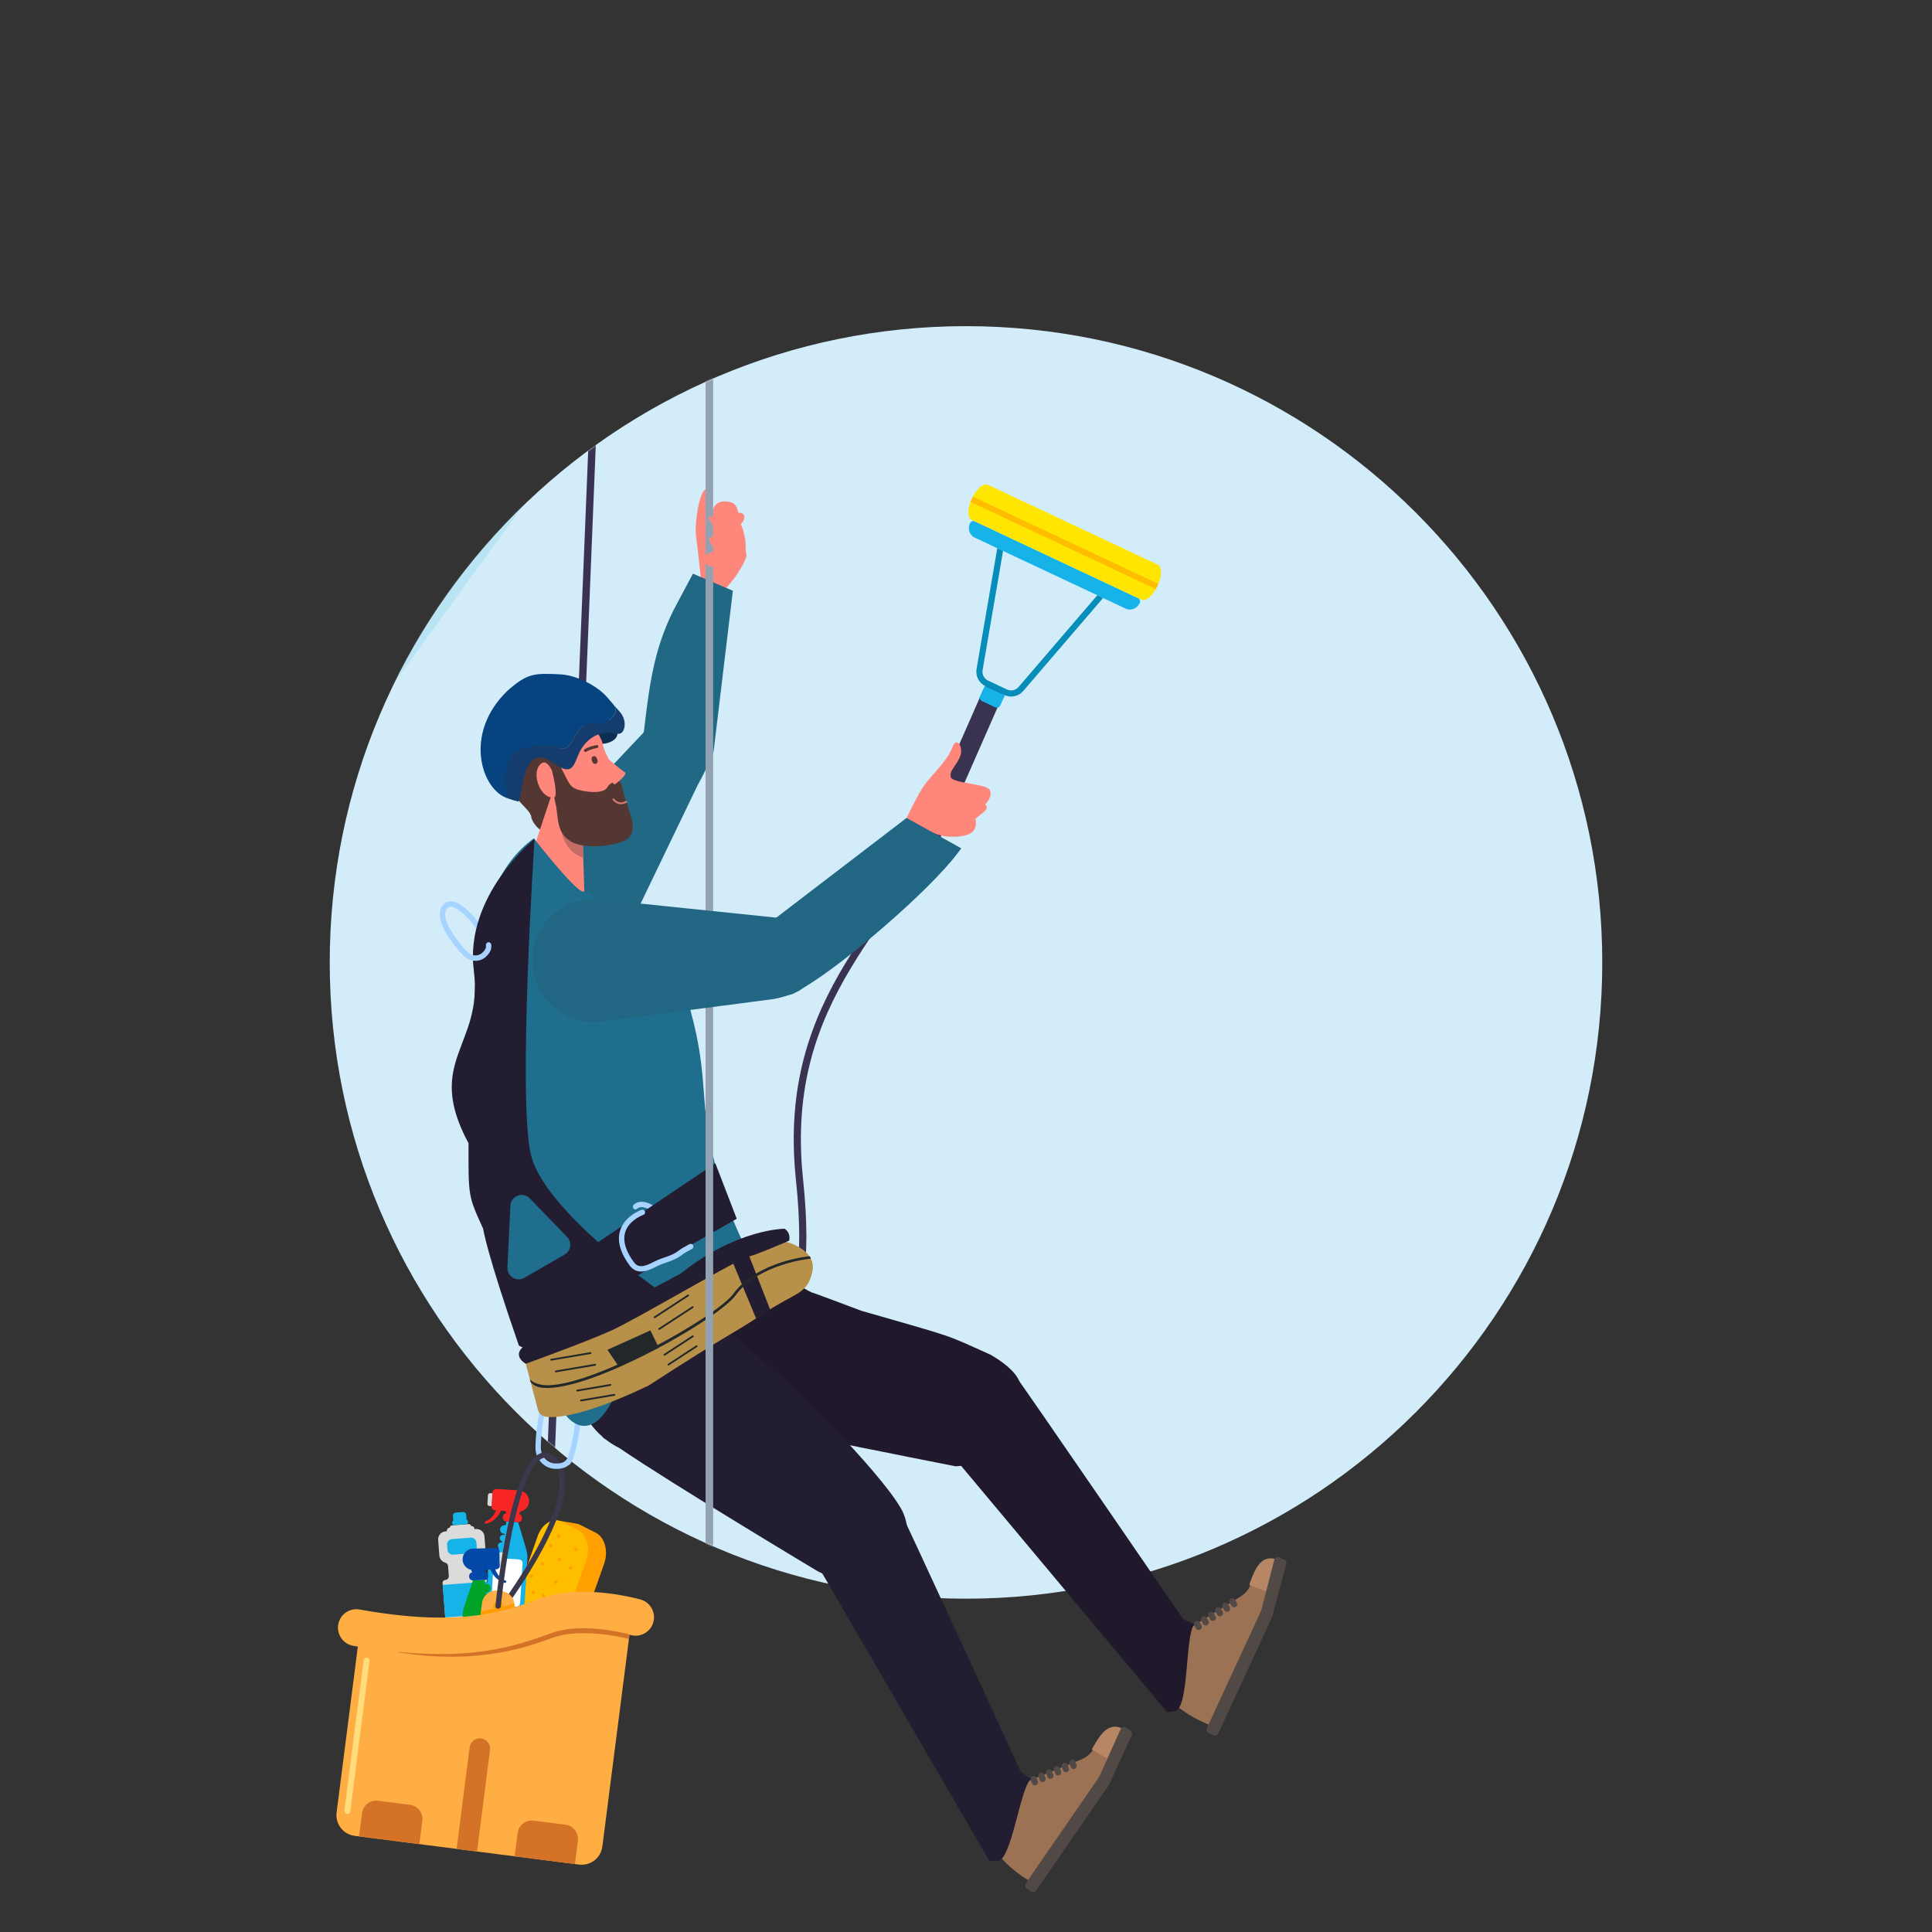<svg xmlns="http://www.w3.org/2000/svg" xmlns:xlink="http://www.w3.org/1999/xlink" viewBox="0 0 1080 1080" width="1080" height="1080" preserveAspectRatio="xMidYMid meet" style="width: 100%; height: 100%; transform: translate3d(0px, 0px, 0px); content-visibility: visible;"><rect x="0" y="0" width="1080" height="1080" fill="#333333" stroke="none"/><defs><clipPath id="__lottie_element_3"><rect width="1080" height="1080" x="0" y="0"></rect></clipPath><clipPath id="__lottie_element_8"><path d="M0,0 L1080,0 L1080,1080 L0,1080z"></path></clipPath><symbol id="__lottie_element_48"><g><g transform="matrix(0.76,0,0,0.76,540,539.52)" opacity="1" style="display: block;"><g opacity="1" transform="matrix(1,0,0,1,0,-2)"><path fill="rgb(210,236,249)" fill-opacity="1" d=" M0,-468 C258.289,-468 468,-258.289 468,0 C468,258.289 258.289,468 0,468 C-258.289,468 -468,258.289 -468,0 C-468,-258.289 -258.289,-468 0,-468z"></path></g></g></g></symbol><symbol id="__lottie_element_60"><g><g transform="matrix(0.76,0,0,0.76,540,539.52)" opacity="1" style="display: block;"><g opacity="1" transform="matrix(1,0,0,1,0,-2)"><path fill="rgb(210,236,249)" fill-opacity="1" d=" M0,-468 C258.289,-468 468,-258.289 468,0 C468,258.289 258.289,468 0,468 C-258.289,468 -468,258.289 -468,0 C-468,-258.289 -258.289,-468 0,-468z"></path></g></g></g></symbol><mask id="__lottie_element_60_1" mask-type="alpha"><use xlink:href="#__lottie_element_60"></use></mask><mask id="__lottie_element_48_1" mask-type="alpha"><use xlink:href="#__lottie_element_48"></use></mask><symbol id="__lottie_element_69"><g><g transform="matrix(0.76,0,0,0.76,540,539.52)" opacity="1" style="display: block;"><g opacity="1" transform="matrix(1,0,0,1,0,-2)"><path fill="rgb(210,236,249)" fill-opacity="1" d=" M0,-468 C258.289,-468 468,-258.289 468,0 C468,258.289 258.289,468 0,468 C-258.289,468 -468,258.289 -468,0 C-468,-258.289 -258.289,-468 0,-468z"></path></g></g></g></symbol><mask id="__lottie_element_69_1" mask-type="alpha"><use xlink:href="#__lottie_element_69"></use></mask><clipPath id="__lottie_element_73"><path d="M0,0 L1080,0 L1080,1080 L0,1080z"></path></clipPath><symbol id="__lottie_element_79"><g><g transform="matrix(0.76,0,0,0.76,540,539.52)" opacity="1" style="display: block;"><g opacity="1" transform="matrix(1,0,0,1,0,-2)"><path fill="rgb(210,236,249)" fill-opacity="1" d=" M0,-468 C258.289,-468 468,-258.289 468,0 C468,258.289 258.289,468 0,468 C-258.289,468 -468,258.289 -468,0 C-468,-258.289 -258.289,-468 0,-468z"></path></g></g></g></symbol><mask id="__lottie_element_79_1" mask-type="alpha"><use xlink:href="#__lottie_element_79"></use></mask><clipPath id="__lottie_element_83"><path d="M0,0 L1080,0 L1080,1080 L0,1080z"></path></clipPath><symbol id="__lottie_element_89"><g><g transform="matrix(0.76,0,0,0.76,540,539.52)" opacity="1" style="display: block;"><g opacity="1" transform="matrix(1,0,0,1,0,-2)"><path fill="rgb(210,236,249)" fill-opacity="1" d=" M0,-468 C258.289,-468 468,-258.289 468,0 C468,258.289 258.289,468 0,468 C-258.289,468 -468,258.289 -468,0 C-468,-258.289 -258.289,-468 0,-468z"></path></g></g></g></symbol><mask id="__lottie_element_89_1" mask-type="alpha"><use xlink:href="#__lottie_element_89"></use></mask></defs><g clip-path="url(#__lottie_element_3)"><g transform="matrix(0.76,0,0,0.76,540,539.52)" opacity="1" style="display: block;"><g opacity="1" transform="matrix(1,0,0,1,0,-2)"><path fill="rgb(210,236,249)" fill-opacity="1" d=" M0,-468 C258.289,-468 468,-258.289 468,0 C468,258.289 258.289,468 0,468 C-258.289,468 -468,258.289 -468,0 C-468,-258.289 -258.289,-468 0,-468z"></path></g></g><g clip-path="url(#__lottie_element_8)" transform="matrix(1,0,0,1,0,0)" opacity="1" style="display: block;"><g mask="url(#__lottie_element_69_1)" style="display: block;"><g transform="matrix(0.809,0.588,-0.588,0.809,272,336)" opacity="0.24"><g opacity="1" transform="matrix(0.15,0,0,1.315,-420,24)"><path fill="rgb(99,199,232)" fill-opacity="1" d=" M80,-368 C80,-368 80,368 80,368 C80,368 -80,368 -80,368 C-80,368 -80,-368 -80,-368 C-80,-368 80,-368 80,-368z"></path></g><g opacity="1" transform="matrix(0.6,0,0,1.315,-336,24)"><path fill="rgb(99,199,232)" fill-opacity="1" d=" M80,-368 C80,-368 80,368 80,368 C80,368 -80,368 -80,368 C-80,368 -80,-368 -80,-368 C-80,-368 80,-368 80,-368z"></path></g><g opacity="1" transform="matrix(1.05,0,0,1.315,-184,24)"><path fill="rgb(99,199,232)" fill-opacity="1" d=" M80,-368 C80,-368 80,368 80,368 C80,368 -80,368 -80,368 C-80,368 -80,-368 -80,-368 C-80,-368 80,-368 80,-368z"></path></g><g opacity="1" transform="matrix(0.166,0,0,1.315,-68,24)"><path fill="rgb(99,199,232)" fill-opacity="1" d=" M80,-368 C80,-368 80,368 80,368 C80,368 -80,368 -80,368 C-80,368 -80,-368 -80,-368 C-80,-368 80,-368 80,-368z"></path></g></g></g></g><g clip-path="url(#__lottie_element_73)" transform="matrix(1,0,0,1,0,0)" opacity="1" style="display: block;"><g mask="url(#__lottie_element_79_1)" style="display: block;"><g transform="matrix(0.809,0.588,-0.588,0.809,304.735,358.642)" opacity="0.24"><g opacity="1" transform="matrix(0.15,0,0,1.315,-420,24)"><path fill="rgb(99,199,232)" fill-opacity="1" d=" M80,-368 C80,-368 80,368 80,368 C80,368 -80,368 -80,368 C-80,368 -80,-368 -80,-368 C-80,-368 80,-368 80,-368z"></path></g><g opacity="1" transform="matrix(0.6,0,0,1.315,-336,24)"><path fill="rgb(99,199,232)" fill-opacity="1" d=" M80,-368 C80,-368 80,368 80,368 C80,368 -80,368 -80,368 C-80,368 -80,-368 -80,-368 C-80,-368 80,-368 80,-368z"></path></g><g opacity="1" transform="matrix(1.05,0,0,1.315,-184,24)"><path fill="rgb(99,199,232)" fill-opacity="1" d=" M80,-368 C80,-368 80,368 80,368 C80,368 -80,368 -80,368 C-80,368 -80,-368 -80,-368 C-80,-368 80,-368 80,-368z"></path></g><g opacity="1" transform="matrix(0.166,0,0,1.315,-68,24)"><path fill="rgb(99,199,232)" fill-opacity="1" d=" M80,-368 C80,-368 80,368 80,368 C80,368 -80,368 -80,368 C-80,368 -80,-368 -80,-368 C-80,-368 80,-368 80,-368z"></path></g></g></g></g><g clip-path="url(#__lottie_element_83)" style="display: none;" transform="matrix(1,0,0,1,0,0)" opacity="1"><g mask="url(#__lottie_element_89_1)" style="display: block;"><g transform="matrix(0.809,0.588,-0.588,0.809,311.796,363.525)" opacity="0.24"><g opacity="1" transform="matrix(0.15,0,0,1.315,-420,24)"><path fill="rgb(99,199,232)" fill-opacity="1" d=" M80,-368 C80,-368 80,368 80,368 C80,368 -80,368 -80,368 C-80,368 -80,-368 -80,-368 C-80,-368 80,-368 80,-368z"></path></g><g opacity="1" transform="matrix(0.6,0,0,1.315,-336,24)"><path fill="rgb(99,199,232)" fill-opacity="1" d=" M80,-368 C80,-368 80,368 80,368 C80,368 -80,368 -80,368 C-80,368 -80,-368 -80,-368 C-80,-368 80,-368 80,-368z"></path></g><g opacity="1" transform="matrix(1.05,0,0,1.315,-184,24)"><path fill="rgb(99,199,232)" fill-opacity="1" d=" M80,-368 C80,-368 80,368 80,368 C80,368 -80,368 -80,368 C-80,368 -80,-368 -80,-368 C-80,-368 80,-368 80,-368z"></path></g><g opacity="1" transform="matrix(0.166,0,0,1.315,-68,24)"><path fill="rgb(99,199,232)" fill-opacity="1" d=" M80,-368 C80,-368 80,368 80,368 C80,368 -80,368 -80,368 C-80,368 -80,-368 -80,-368 C-80,-368 80,-368 80,-368z"></path></g></g></g></g><g transform="matrix(0.992,0.127,-0.127,0.992,96.935,-1.904)" opacity="1" style="display: block;"><g opacity="1" transform="matrix(1,0,0,1,326.621,851.816)"><path fill="rgb(255,160,0)" fill-opacity="1" d=" M-23.446,13.692 C-23.446,13.692 -15.302,-24.19 -15.302,-24.19 C-14.01,-30.202 -9.83,-34.202 -5.361,-34.206 C-5.361,-34.206 -5.358,-34.208 -5.358,-34.208 C-5.358,-34.208 -5.065,-34.203 -5.065,-34.203 C-5.065,-34.203 5.142,-33.808 5.142,-33.808 C5.258,-33.803 5.374,-33.796 5.49,-33.786 C5.49,-33.786 5.59,-33.776 5.59,-33.776 C5.681,-33.767 5.772,-33.757 5.863,-33.744 C5.863,-33.744 5.923,-33.737 5.923,-33.737 C5.923,-33.737 5.951,-33.732 5.951,-33.732 C6.062,-33.715 6.174,-33.696 6.286,-33.675 C6.286,-33.675 6.334,-33.665 6.334,-33.665 C6.43,-33.645 6.526,-33.624 6.622,-33.601 C6.622,-33.601 6.727,-33.575 6.727,-33.575 C6.727,-33.575 6.971,-33.508 6.971,-33.508 C6.971,-33.508 7.072,-33.478 7.072,-33.478 C7.184,-33.445 7.295,-33.409 7.406,-33.369 C7.406,-33.369 16.539,-30.137 16.539,-30.137 C16.712,-30.075 16.884,-30.008 17.052,-29.935 C17.052,-29.935 17.07,-29.928 17.07,-29.928 C17.07,-29.928 17.278,-29.83 17.278,-29.83 C17.278,-29.83 17.533,-29.708 17.533,-29.708 C17.533,-29.708 17.755,-29.587 17.755,-29.587 C17.755,-29.587 18.002,-29.452 18.002,-29.452 C18.002,-29.452 18.217,-29.316 18.217,-29.316 C18.217,-29.316 18.455,-29.165 18.455,-29.165 C18.455,-29.165 18.665,-29.015 18.665,-29.015 C18.665,-29.015 18.893,-28.85 18.893,-28.85 C18.893,-28.85 19.096,-28.687 19.096,-28.687 C19.096,-28.687 19.317,-28.508 19.317,-28.508 C19.317,-28.508 19.512,-28.332 19.512,-28.332 C19.512,-28.332 19.723,-28.139 19.723,-28.139 C19.723,-28.139 19.912,-27.952 19.912,-27.952 C19.912,-27.952 20.115,-27.747 20.115,-27.747 C20.115,-27.747 20.296,-27.545 20.296,-27.545 C20.296,-27.545 20.488,-27.33 20.488,-27.33 C20.488,-27.33 20.662,-27.116 20.662,-27.116 C20.662,-27.116 20.844,-26.889 20.844,-26.889 C20.844,-26.889 21.01,-26.665 21.01,-26.665 C21.01,-26.665 21.184,-26.426 21.184,-26.426 C21.184,-26.426 21.34,-26.193 21.34,-26.193 C21.34,-26.193 21.505,-25.944 21.505,-25.944 C21.505,-25.944 21.653,-25.7 21.653,-25.7 C21.653,-25.7 21.807,-25.441 21.807,-25.441 C21.807,-25.441 21.946,-25.188 21.946,-25.188 C21.994,-25.099 22.044,-25.01 22.09,-24.919 C22.09,-24.919 22.219,-24.658 22.219,-24.658 C22.264,-24.566 22.31,-24.474 22.353,-24.38 C22.395,-24.291 22.433,-24.201 22.473,-24.11 C22.515,-24.016 22.557,-23.922 22.597,-23.826 C22.635,-23.734 22.671,-23.64 22.707,-23.546 C22.745,-23.449 22.784,-23.353 22.821,-23.254 C22.821,-23.254 22.846,-23.187 22.846,-23.187 C22.846,-23.187 22.912,-22.994 22.912,-22.994 C22.952,-22.879 22.992,-22.763 23.03,-22.647 C23.059,-22.557 23.086,-22.466 23.113,-22.375 C23.148,-22.26 23.183,-22.144 23.215,-22.028 C23.241,-21.934 23.266,-21.841 23.29,-21.747 C23.32,-21.63 23.35,-21.513 23.378,-21.395 C23.401,-21.299 23.422,-21.204 23.443,-21.107 C23.469,-20.989 23.494,-20.869 23.517,-20.749 C23.517,-20.749 23.548,-20.598 23.548,-20.598 C23.548,-20.598 23.576,-20.431 23.576,-20.431 C23.576,-20.431 23.619,-20.177 23.619,-20.177 C23.638,-20.058 23.655,-19.939 23.672,-19.82 C23.672,-19.82 23.706,-19.567 23.706,-19.567 C23.721,-19.443 23.734,-19.319 23.747,-19.194 C23.747,-19.194 23.772,-18.951 23.772,-18.951 C23.784,-18.814 23.793,-18.678 23.802,-18.54 C23.802,-18.54 23.816,-18.33 23.816,-18.33 C23.816,-18.33 23.818,-18.29 23.818,-18.29 C23.828,-18.098 23.835,-17.905 23.838,-17.712 C23.838,-17.712 23.838,-17.64 23.838,-17.64 C23.84,-17.457 23.84,-17.274 23.837,-17.089 C23.837,-17.089 23.83,-16.877 23.83,-16.877 C23.826,-16.738 23.821,-16.601 23.814,-16.462 C23.814,-16.462 23.798,-16.219 23.798,-16.219 C23.798,-16.219 23.783,-15.985 23.783,-15.985 C23.783,-15.985 23.768,-15.827 23.768,-15.827 C23.768,-15.827 23.744,-15.583 23.744,-15.583 C23.73,-15.451 23.716,-15.32 23.699,-15.188 C23.699,-15.188 23.668,-14.951 23.668,-14.951 C23.648,-14.808 23.625,-14.667 23.602,-14.524 C23.602,-14.524 23.569,-14.321 23.569,-14.321 C23.532,-14.112 23.492,-13.903 23.447,-13.694 C23.447,-13.694 15.302,24.188 15.302,24.188 C15.279,24.298 15.254,24.408 15.229,24.517 C15.229,24.517 15.198,24.639 15.198,24.639 C15.176,24.73 15.152,24.821 15.129,24.911 C15.104,25.006 15.079,25.1 15.053,25.194 C15.053,25.194 14.976,25.46 14.976,25.46 C14.948,25.553 14.92,25.645 14.891,25.737 C14.891,25.737 14.807,25.996 14.807,25.996 C14.777,26.087 14.746,26.176 14.714,26.266 C14.714,26.266 14.622,26.518 14.622,26.518 C14.622,26.518 14.521,26.782 14.521,26.782 C14.521,26.782 14.422,27.027 14.422,27.027 C14.422,27.027 14.313,27.284 14.313,27.284 C14.313,27.284 14.207,27.522 14.207,27.522 C14.207,27.522 14.091,27.771 14.091,27.771 C14.091,27.771 13.978,28.002 13.978,28.002 C13.978,28.002 13.855,28.244 13.855,28.244 C13.855,28.244 13.736,28.467 13.736,28.467 C13.736,28.467 13.605,28.702 13.605,28.702 C13.605,28.702 13.479,28.918 13.479,28.918 C13.479,28.918 13.342,29.144 13.342,29.144 C13.342,29.144 13.211,29.353 13.211,29.353 C13.211,29.353 13.067,29.571 13.067,29.571 C13.067,29.571 12.929,29.771 12.929,29.771 C12.929,29.771 12.78,29.98 12.78,29.98 C12.78,29.98 12.636,30.174 12.636,30.174 C12.636,30.174 12.481,30.375 12.481,30.375 C12.481,30.375 12.332,30.559 12.332,30.559 C12.332,30.559 12.171,30.751 12.171,30.751 C12.171,30.751 12.017,30.928 12.017,30.928 C12.017,30.928 11.85,31.111 11.85,31.111 C11.85,31.111 11.692,31.279 11.692,31.279 C11.692,31.279 11.519,31.453 11.519,31.453 C11.519,31.453 11.357,31.612 11.357,31.612 C11.357,31.612 11.178,31.777 11.178,31.777 C11.178,31.777 11.013,31.926 11.013,31.926 C11.013,31.926 10.83,32.083 10.83,32.083 C10.83,32.083 10.659,32.223 10.659,32.223 C10.659,32.223 10.472,32.369 10.472,32.369 C10.472,32.369 10.298,32.501 10.298,32.501 C10.298,32.501 10.106,32.636 10.106,32.636 C10.106,32.636 9.928,32.758 9.928,32.758 C9.928,32.758 9.732,32.884 9.732,32.884 C9.732,32.884 9.552,32.997 9.552,32.997 C9.552,32.997 9.351,33.112 9.351,33.112 C9.351,33.112 9.169,33.214 9.169,33.214 C9.169,33.214 8.963,33.319 8.963,33.319 C8.963,33.319 8.779,33.412 8.779,33.412 C8.779,33.412 8.569,33.506 8.569,33.506 C8.569,33.506 8.383,33.588 8.383,33.588 C8.383,33.588 8.169,33.672 8.169,33.672 C8.169,33.672 7.982,33.744 7.982,33.744 C7.982,33.744 7.764,33.816 7.764,33.816 C7.764,33.816 7.576,33.877 7.576,33.877 C7.576,33.877 7.353,33.938 7.353,33.938 C7.353,33.938 7.166,33.989 7.166,33.989 C7.166,33.989 6.936,34.039 6.936,34.039 C6.936,34.039 6.752,34.078 6.752,34.078 C6.752,34.078 6.513,34.116 6.513,34.116 C6.513,34.116 6.334,34.144 6.334,34.144 C6.334,34.144 6.08,34.17 6.08,34.17 C6.08,34.17 5.914,34.187 5.914,34.187 C5.82,34.195 5.725,34.198 5.63,34.201 C5.63,34.201 5.491,34.208 5.491,34.208 C5.35,34.21 5.208,34.209 5.066,34.203 C5.066,34.203 -2.826,33.897 -2.826,33.897 C-2.826,33.897 -2.875,33.913 -2.875,33.913 C-2.875,33.913 -5.141,33.808 -5.141,33.808 C-5.141,33.808 -5.144,33.803 -5.144,33.803 C-5.895,33.775 -6.654,33.636 -7.406,33.369 C-7.406,33.369 -16.538,30.137 -16.538,30.137 C-21.875,28.247 -24.985,20.848 -23.446,13.692z"></path></g><g opacity="1" transform="matrix(1,0,0,1,321.518,851.618)"><path fill="rgb(255,189,0)" fill-opacity="1" d=" M2.303,-33.567 C-3.034,-35.456 -8.66,-31.146 -10.198,-23.992 C-10.198,-23.992 -18.342,13.889 -18.342,13.889 C-19.881,21.045 -16.772,28.445 -11.435,30.335 C-11.435,30.335 -2.302,33.566 -2.302,33.566 C3.035,35.456 8.66,31.146 10.199,23.99 C10.199,23.99 18.343,-13.891 18.343,-13.891 C19.881,-21.045 16.772,-28.445 11.435,-30.334 C11.435,-30.334 2.303,-33.567 2.303,-33.567z"></path></g><g opacity="1" transform="matrix(1,0,0,1,333.217,832.29)"><path fill="rgb(255,160,0)" fill-opacity="1" d=" M0.156,-0.978 C1.414,-0.777 1.104,1.179 -0.156,0.978 C-1.414,0.777 -1.104,-1.179 0.156,-0.978z"></path></g><g opacity="1" transform="matrix(1,0,0,1,324.965,839.19)"><path fill="rgb(255,160,0)" fill-opacity="1" d=" M0.156,-0.978 C1.414,-0.777 1.104,1.179 -0.156,0.978 C-1.414,0.777 -1.104,-1.179 0.156,-0.978z"></path></g><g opacity="1" transform="matrix(1,0,0,1,319.126,832.242)"><path fill="rgb(255,160,0)" fill-opacity="1" d=" M0.156,-0.978 C1.414,-0.777 1.104,1.179 -0.156,0.978 C-1.414,0.777 -1.104,-1.179 0.156,-0.978z"></path></g><g opacity="1" transform="matrix(1,0,0,1,315.714,842.722)"><path fill="rgb(255,160,0)" fill-opacity="1" d=" M-0.156,0.978 C-1.414,0.777 -1.104,-1.179 0.156,-0.978 C1.414,-0.777 1.104,1.179 -0.156,0.978z"></path></g><g opacity="1" transform="matrix(1,0,0,1,324.615,851.829)"><path fill="rgb(255,160,0)" fill-opacity="1" d=" M0.156,-0.977 C1.413,-0.776 1.104,1.179 -0.156,0.977 C-1.414,0.776 -1.104,-1.178 0.156,-0.977z"></path></g><g opacity="1" transform="matrix(1,0,0,1,329.812,860.277)"><path fill="rgb(255,160,0)" fill-opacity="1" d=" M0.156,-0.977 C1.414,-0.776 1.104,1.178 -0.156,0.977 C-1.413,0.776 -1.104,-1.179 0.156,-0.977z"></path></g><g opacity="1" transform="matrix(1,0,0,1,313.551,865.027)"><path fill="rgb(255,160,0)" fill-opacity="1" d=" M0.156,-0.977 C1.413,-0.776 1.104,1.179 -0.156,0.977 C-1.414,0.777 -1.104,-1.178 0.156,-0.977z"></path></g><g opacity="1" transform="matrix(1,0,0,1,318.212,874.325)"><path fill="rgb(255,160,0)" fill-opacity="1" d=" M0.156,-0.977 C1.414,-0.776 1.104,1.179 -0.156,0.977 C-1.414,0.776 -1.104,-1.178 0.156,-0.977z"></path></g><g opacity="1" transform="matrix(1,0,0,1,312.732,859.284)"><path fill="rgb(255,160,0)" fill-opacity="1" d=" M0.156,-0.977 C1.414,-0.777 1.104,1.178 -0.156,0.977 C-1.413,0.776 -1.104,-1.179 0.156,-0.977z"></path></g><g opacity="1" transform="matrix(1,0,0,1,307.495,871.142)"><path fill="rgb(255,160,0)" fill-opacity="1" d=" M0.156,-0.978 C1.413,-0.777 1.104,1.179 -0.156,0.978 C-1.414,0.777 -1.104,-1.179 0.156,-0.978z"></path></g><g opacity="1" transform="matrix(1,0,0,1,324.945,868.987)"><path fill="rgb(255,160,0)" fill-opacity="1" d=" M0.156,-0.977 C1.413,-0.776 1.104,1.178 -0.156,0.977 C-1.414,0.776 -1.104,-1.178 0.156,-0.977z"></path></g><g opacity="1" transform="matrix(1,0,0,1,318.596,860.221)"><path fill="rgb(255,160,0)" fill-opacity="1" d=" M0.156,-0.978 C1.414,-0.777 1.104,1.179 -0.156,0.978 C-1.414,0.777 -1.104,-1.179 0.156,-0.978z"></path></g><g opacity="1" transform="matrix(1,0,0,1,322.839,826.154)"><path fill="rgb(255,160,0)" fill-opacity="1" d=" M0.156,-0.978 C1.414,-0.777 1.104,1.179 -0.156,0.978 C-1.414,0.777 -1.104,-1.179 0.156,-0.978z"></path></g><g opacity="1" transform="matrix(1,0,0,1,331.78,842.952)"><path fill="rgb(255,160,0)" fill-opacity="1" d=" M0.156,-0.977 C1.413,-0.776 1.104,1.178 -0.156,0.977 C-1.414,0.776 -1.104,-1.178 0.156,-0.977z"></path></g><g opacity="1" transform="matrix(1,0,0,1,310.568,850.251)"><path fill="rgb(255,160,0)" fill-opacity="1" d=" M-0.156,0.978 C-1.414,0.777 -1.104,-1.179 0.156,-0.978 C1.414,-0.777 1.104,1.179 -0.156,0.978z"></path></g><g opacity="1" transform="matrix(1,0,0,1,297.315,846.685)"><path fill="rgb(21,179,232)" fill-opacity="1" d=" M9.418,-8.174 C9.184,-9.147 8.861,-10.098 8.453,-11.017 C8.453,-11.017 2.089,-25.353 2.089,-25.353 C2.089,-25.353 2.089,-25.353 2.089,-25.353 C2.089,-25.353 -1.817,-25.095 -1.817,-25.095 C-1.817,-25.095 -4.526,-24.916 -4.526,-24.916 C-4.526,-24.916 -4.43,-23.46 -4.43,-23.46 C-4.404,-23.056 -4.708,-22.702 -5.113,-22.677 C-5.424,-22.656 -5.719,-22.58 -5.99,-22.456 C-6.842,-22.068 -7.439,-21.22 -7.42,-20.241 C-7.404,-19.382 -6.942,-18.646 -6.267,-18.236 C-5.861,-17.99 -5.379,-17.861 -4.869,-17.895 C-4.869,-17.895 -4.857,-17.896 -4.857,-17.896 C-4.439,-17.917 -4.416,-17.276 -4.834,-17.249 C-4.834,-17.249 -5.276,-17.22 -5.276,-17.22 C-6.281,-17.154 -7.048,-16.277 -6.982,-15.272 C-6.928,-14.454 -6.336,-13.794 -5.576,-13.613 C-5.377,-13.566 -5.257,-13.365 -5.321,-13.171 C-5.364,-13.038 -5.485,-12.944 -5.625,-12.935 C-5.625,-12.935 -5.755,-12.927 -5.755,-12.927 C-6.759,-12.861 -7.526,-11.984 -7.46,-10.979 C-7.433,-10.57 -7.271,-10.201 -7.021,-9.911 C-6.791,-9.643 -6.729,-9.269 -6.895,-8.957 C-7.163,-8.455 -7.465,-7.973 -7.798,-7.512 C-8.293,-6.826 -8.855,-6.186 -9.473,-5.598 C-9.915,-5.178 -10.296,-4.695 -10.602,-4.165 C-11.206,-3.117 -11.516,-1.887 -11.43,-0.59 C-11.43,-0.59 -10.062,20.146 -10.062,20.146 C-9.949,21.854 -9.079,23.332 -7.8,24.272 C-6.779,25.023 -5.496,25.431 -4.132,25.341 C-4.132,25.341 6.237,24.657 6.237,24.657 C7.508,24.573 8.652,24.069 9.541,23.289 C10.801,22.185 11.551,20.528 11.432,18.727 C11.432,18.727 9.84,-5.395 9.84,-5.395 C9.778,-6.333 9.637,-7.263 9.418,-8.174z"></path></g><g opacity="1" transform="matrix(1,0,0,1,292.449,814.065)"><path fill="rgb(248,37,38)" fill-opacity="1" d=" M5.196,-10.395 C5.196,-10.395 -7.504,-9.557 -7.504,-9.557 C-8.017,-9.523 -8.473,-9.299 -8.81,-8.959 C-9.204,-8.56 -9.433,-8.001 -9.393,-7.4 C-9.393,-7.4 -8.874,0.467 -8.874,0.467 C-8.831,1.121 -8.477,1.686 -7.966,2.024 C-7.609,2.26 -7.176,2.387 -6.718,2.357 C-6.718,2.357 -6.094,2.316 -6.094,2.316 C-6.321,3.142 -6.614,3.947 -6.982,4.714 C-7.434,5.646 -7.998,6.521 -8.699,7.272 C-9.394,8.031 -10.234,8.65 -11.17,9.119 C-11.17,9.119 -11.185,9.127 -11.185,9.127 C-11.485,9.276 -11.635,9.63 -11.521,9.955 C-11.398,10.308 -11.012,10.493 -10.659,10.37 C-9.515,9.971 -8.423,9.362 -7.484,8.565 C-6.537,7.777 -5.739,6.823 -5.073,5.8 C-4.41,4.774 -3.875,3.675 -3.452,2.54 C-3.401,2.404 -3.352,2.268 -3.304,2.131 C-3.304,2.131 -0.733,1.961 -0.733,1.961 C-0.7,2.456 -0.489,2.9 -0.167,3.232 C-0.781,3.333 -1.298,3.708 -1.595,4.221 C-1.79,4.557 -1.89,4.951 -1.863,5.365 C-1.863,5.365 -1.833,5.816 -1.833,5.816 C-1.796,6.372 -1.535,6.862 -1.144,7.205 C-0.753,7.547 -0.233,7.741 0.323,7.705 C0.323,7.705 6.955,7.267 6.955,7.267 C7.648,7.222 8.238,6.828 8.568,6.269 C8.768,5.93 8.872,5.531 8.844,5.111 C8.844,5.111 8.814,4.661 8.814,4.661 C8.781,4.153 8.56,3.7 8.225,3.365 C7.869,3.009 7.383,2.786 6.853,2.769 C7.128,2.397 7.28,1.93 7.247,1.435 C7.247,1.435 7.238,1.297 7.238,1.297 C8.225,1.012 9.104,0.48 9.807,-0.225 C10.98,-1.4 11.663,-3.055 11.546,-4.832 C11.425,-6.666 10.476,-8.257 9.089,-9.266 C7.999,-10.058 6.638,-10.49 5.196,-10.395z"></path></g><g opacity="1" transform="matrix(1,0,0,1,282.162,810.801)"><path fill="rgb(219,219,217)" fill-opacity="1" d=" M0.179,3.632 C0.179,3.632 1.401,3.551 1.401,3.551 C1.401,3.551 0.926,-3.635 0.926,-3.635 C0.926,-3.635 -0.296,-3.554 -0.296,-3.554 C-0.61,-3.533 -0.888,-3.392 -1.086,-3.178 C-1.299,-2.948 -1.42,-2.634 -1.398,-2.296 C-1.398,-2.296 -1.08,2.529 -1.08,2.529 C-1.064,2.773 -0.975,2.996 -0.835,3.176 C-0.602,3.476 -0.229,3.658 0.179,3.632z"></path></g><g opacity="1" transform="matrix(1,0,0,1,297.485,855.549)"><path fill="rgb(255,255,255)" fill-opacity="1" d=" M6.762,12.84 C6.762,12.84 -5.017,13.617 -5.017,13.617 C-5.661,13.659 -6.259,13.414 -6.688,12.992 C-7.056,12.631 -7.297,12.139 -7.334,11.586 C-7.334,11.586 -8.793,-10.522 -8.793,-10.522 C-8.842,-11.269 -8.505,-11.957 -7.952,-12.388 C-7.62,-12.646 -7.211,-12.811 -6.763,-12.84 C-6.763,-12.84 5.016,-13.617 5.016,-13.617 C5.567,-13.654 6.086,-13.479 6.493,-13.163 C6.969,-12.794 7.291,-12.232 7.334,-11.586 C7.334,-11.586 8.793,10.522 8.793,10.522 C8.837,11.187 8.573,11.804 8.125,12.236 C7.768,12.58 7.293,12.805 6.762,12.84z"></path></g><g opacity="1" transform="matrix(1,0,0,1,273.468,855.464)"><path fill="rgb(219,219,217)" fill-opacity="1" d=" M7.019,-8.276 C7.019,-8.276 8.13,-2.901 8.13,-2.901 C8.25,-2.321 8.594,-1.844 9.053,-1.542 C9.512,-1.24 10.086,-1.114 10.667,-1.234 C11.002,-1.303 11.334,-1.264 11.628,-1.141 C12.108,-0.939 12.486,-0.512 12.599,0.036 C12.599,0.036 17.193,22.253 17.193,22.253 C17.375,23.134 16.804,24.003 15.923,24.186 C15.923,24.186 14.371,24.507 14.371,24.507 C14.371,24.507 14.383,24.566 14.383,24.566 C14.492,25.09 14.332,25.611 14,25.984 C13.774,26.238 13.469,26.424 13.113,26.498 C13.113,26.498 -1.596,29.539 -1.596,29.539 C-2.036,29.63 -2.474,29.533 -2.824,29.302 C-3.175,29.073 -3.438,28.709 -3.529,28.27 C-3.529,28.27 -3.541,28.21 -3.541,28.21 C-3.541,28.21 -5.093,28.531 -5.093,28.531 C-5.974,28.714 -6.844,28.142 -7.026,27.261 C-7.026,27.261 -11.62,5.044 -11.62,5.044 C-11.679,4.757 -11.659,4.472 -11.574,4.211 C-11.398,3.671 -10.943,3.234 -10.349,3.111 C-9.188,2.871 -8.442,1.736 -8.682,0.575 C-8.682,0.575 -9.794,-4.8 -9.794,-4.8 C-9.978,-5.688 -10.698,-6.368 -11.594,-6.49 C-12.502,-6.614 -13.344,-7.018 -14.009,-7.626 C-14.674,-8.234 -15.16,-9.048 -15.355,-9.992 C-15.355,-9.992 -17.135,-18.6 -17.135,-18.6 C-17.4,-19.882 -17.077,-21.156 -16.352,-22.138 C-15.724,-22.99 -14.793,-23.622 -13.682,-23.851 C-13.682,-23.851 -12.897,-24.014 -12.897,-24.014 C-12.897,-24.014 -12.949,-24.261 -12.949,-24.261 C-13.131,-25.142 -12.559,-26.01 -11.678,-26.193 C-11.678,-26.193 -11.51,-26.227 -11.51,-26.227 C-11.626,-26.875 -11.202,-27.508 -10.552,-27.643 C-10.552,-27.643 -1.344,-29.548 -1.344,-29.548 C-0.696,-29.682 -0.055,-29.269 0.096,-28.628 C0.096,-28.628 0.265,-28.663 0.265,-28.663 C1.146,-28.845 2.015,-28.273 2.197,-27.392 C2.197,-27.392 2.249,-27.145 2.249,-27.145 C2.249,-27.145 3.033,-27.308 3.033,-27.308 C3.75,-27.456 4.465,-27.42 5.128,-27.234 C6.675,-26.796 7.938,-25.532 8.285,-23.856 C8.285,-23.856 10.065,-15.249 10.065,-15.249 C10.321,-14.012 10.029,-12.783 9.357,-11.815 C9.003,-11.305 8.544,-10.87 8.003,-10.542 C7.227,-10.074 6.835,-9.164 7.019,-8.276z"></path></g><g opacity="1" transform="matrix(1,0,0,1,267.216,823.566)"><path fill="rgb(21,179,232)" fill-opacity="1" d=" M3.405,-0.026 C3.405,-0.026 3.378,-0.22 3.378,-0.22 C3.378,-0.22 2.874,-2.656 2.874,-2.656 C2.692,-3.537 1.822,-4.109 0.942,-3.927 C0.942,-3.927 -3.15,-3.08 -3.15,-3.08 C-4.031,-2.898 -4.603,-2.028 -4.421,-1.148 C-4.421,-1.148 -3.917,1.288 -3.917,1.288 C-3.917,1.288 -3.865,1.477 -3.865,1.477 C-4.273,1.791 -4.492,2.32 -4.381,2.856 C-4.227,3.602 -3.49,4.086 -2.744,3.932 C-2.744,3.932 3.35,2.672 3.35,2.672 C4.096,2.518 4.58,1.781 4.426,1.035 C4.315,0.499 3.904,0.1 3.405,-0.026z"></path></g><g opacity="1" transform="matrix(1,0,0,1,276.006,867.912)"><path fill="rgb(21,179,232)" fill-opacity="1" d=" M10.268,-11.411 C10.268,-11.411 13.951,6.403 13.951,6.403 C13.951,6.403 -10.268,11.411 -10.268,11.411 C-10.268,11.411 -13.951,-6.403 -13.951,-6.403 C-13.951,-6.403 10.268,-11.411 10.268,-11.411z"></path></g><g opacity="1" transform="matrix(1,0,0,1,269.954,838.645)"><path fill="rgb(21,179,232)" fill-opacity="1" d=" M6.043,3.204 C6.043,3.204 -4.277,5.338 -4.277,5.338 C-4.79,5.443 -5.3,5.407 -5.768,5.257 C-6.75,4.942 -7.543,4.122 -7.766,3.044 C-7.766,3.044 -8.336,0.286 -8.336,0.286 C-8.545,-0.727 -8.203,-1.731 -7.515,-2.413 C-7.123,-2.801 -6.62,-3.084 -6.043,-3.203 C-6.043,-3.203 4.277,-5.337 4.277,-5.337 C5.048,-5.496 5.815,-5.337 6.438,-4.947 C7.098,-4.533 7.597,-3.862 7.766,-3.043 C7.766,-3.043 8.336,-0.286 8.336,-0.286 C8.492,0.467 8.343,1.217 7.973,1.831 C7.562,2.514 6.88,3.03 6.043,3.204z"></path></g><g opacity="1" transform="matrix(1,0,0,1,287.84,881.199)"><path fill="rgb(0,163,40)" fill-opacity="1" d=" M-12.689,-5.966 C-12.678,-6.967 -12.576,-7.967 -12.384,-8.953 C-12.384,-8.953 -9.379,-24.348 -9.379,-24.348 C-9.379,-24.348 -5.515,-24.968 -5.515,-24.968 C-5.515,-24.968 -2.834,-25.398 -2.834,-25.398 C-2.834,-25.398 -2.603,-23.958 -2.603,-23.958 C-2.539,-23.558 -2.163,-23.281 -1.763,-23.346 C-1.455,-23.396 -1.149,-23.388 -0.858,-23.327 C0.059,-23.139 0.829,-22.446 1.03,-21.487 C1.206,-20.646 0.92,-19.826 0.354,-19.275 C0.013,-18.945 -0.429,-18.711 -0.933,-18.631 C-0.933,-18.631 -0.944,-18.629 -0.944,-18.629 C-1.357,-18.556 -1.237,-17.927 -0.823,-17.993 C-0.823,-17.993 -0.385,-18.063 -0.385,-18.063 C0.609,-18.222 1.552,-17.539 1.712,-16.545 C1.842,-15.735 1.413,-14.961 0.712,-14.615 C0.529,-14.524 0.457,-14.301 0.562,-14.126 C0.635,-14.006 0.773,-13.942 0.911,-13.964 C0.911,-13.964 1.04,-13.985 1.04,-13.985 C2.034,-14.145 2.977,-13.462 3.137,-12.468 C3.202,-12.063 3.126,-11.667 2.947,-11.329 C2.782,-11.016 2.806,-10.637 3.037,-10.371 C3.41,-9.941 3.812,-9.538 4.24,-9.163 C4.876,-8.605 5.567,-8.107 6.3,-7.672 C6.825,-7.36 7.304,-6.975 7.72,-6.526 C8.542,-5.64 9.12,-4.509 9.326,-3.226 C9.326,-3.226 12.619,17.291 12.619,17.291 C12.89,18.981 12.371,20.616 11.334,21.819 C10.506,22.779 9.348,23.462 7.998,23.679 C7.998,23.679 -2.261,25.327 -2.261,25.327 C-3.519,25.529 -4.747,25.293 -5.788,24.731 C-7.263,23.936 -8.363,22.488 -8.649,20.706 C-8.649,20.706 -12.481,-3.164 -12.481,-3.164 C-12.63,-4.093 -12.699,-5.029 -12.689,-5.966z"></path></g><g opacity="1" transform="matrix(1,0,0,1,284.142,847.038)"><path fill="rgb(4,73,168)" fill-opacity="1" d=" M-7.909,-7.795 C-7.909,-7.795 4.658,-9.813 4.658,-9.813 C5.165,-9.895 5.66,-9.778 6.064,-9.521 C6.537,-9.22 6.885,-8.727 6.981,-8.132 C6.981,-8.132 8.23,-0.348 8.23,-0.348 C8.334,0.3 8.115,0.929 7.693,1.373 C7.398,1.683 7.003,1.903 6.55,1.975 C6.55,1.975 5.933,2.074 5.933,2.074 C6.338,2.83 6.805,3.549 7.334,4.214 C7.982,5.022 8.727,5.749 9.578,6.325 C10.425,6.909 11.381,7.326 12.399,7.574 C12.399,7.574 12.416,7.578 12.416,7.578 C12.742,7.657 12.966,7.968 12.928,8.31 C12.886,8.681 12.552,8.949 12.181,8.908 C10.977,8.773 9.777,8.422 8.683,7.856 C7.584,7.298 6.591,6.549 5.715,5.699 C4.84,4.846 4.073,3.895 3.407,2.883 C3.327,2.762 3.249,2.64 3.172,2.517 C3.172,2.517 0.628,2.925 0.628,2.925 C0.707,3.415 0.599,3.895 0.36,4.291 C0.981,4.252 1.568,4.502 1.972,4.936 C2.237,5.22 2.423,5.583 2.489,5.993 C2.489,5.993 2.561,6.437 2.561,6.437 C2.649,6.988 2.504,7.524 2.2,7.945 C1.895,8.367 1.43,8.671 0.88,8.76 C0.88,8.76 -5.681,9.813 -5.681,9.813 C-6.367,9.923 -7.032,9.672 -7.478,9.2 C-7.748,8.915 -7.937,8.548 -8.004,8.133 C-8.004,8.133 -8.076,7.688 -8.076,7.688 C-8.157,7.186 -8.043,6.695 -7.791,6.294 C-7.523,5.867 -7.1,5.54 -6.587,5.406 C-6.938,5.104 -7.189,4.683 -7.268,4.193 C-7.268,4.193 -7.29,4.057 -7.29,4.057 C-8.316,3.999 -9.292,3.676 -10.134,3.147 C-11.54,2.262 -12.575,0.804 -12.857,-0.955 C-13.149,-2.769 -12.578,-4.534 -11.452,-5.827 C-10.566,-6.843 -9.336,-7.566 -7.909,-7.795z"></path></g><g opacity="1" transform="matrix(1,0,0,1,292.876,842.851)"><path fill="rgb(219,219,217)" fill-opacity="1" d=" M0.677,3.467 C0.677,3.467 -0.532,3.66 -0.532,3.66 C-0.532,3.66 -1.673,-3.45 -1.673,-3.45 C-1.673,-3.45 -0.464,-3.645 -0.464,-3.645 C-0.153,-3.695 0.15,-3.618 0.391,-3.453 C0.65,-3.276 0.837,-2.998 0.891,-2.664 C0.891,-2.664 1.658,2.111 1.658,2.111 C1.697,2.352 1.659,2.59 1.563,2.796 C1.403,3.141 1.08,3.402 0.677,3.467z"></path></g><g opacity="1" transform="matrix(1,0,0,1,287.967,889.776)"><path fill="rgb(219,219,217)" fill-opacity="1" d=" M-3.726,14.025 C-3.726,14.025 7.929,12.155 7.929,12.155 C8.566,12.052 9.095,11.679 9.419,11.172 C9.697,10.737 9.823,10.204 9.735,9.657 C9.735,9.657 6.223,-12.218 6.223,-12.218 C6.104,-12.958 5.622,-13.553 4.987,-13.849 C4.606,-14.027 4.17,-14.096 3.726,-14.025 C3.726,-14.025 -7.929,-12.154 -7.929,-12.154 C-8.474,-12.067 -8.941,-11.78 -9.267,-11.382 C-9.648,-10.915 -9.838,-10.296 -9.735,-9.657 C-9.735,-9.657 -6.223,12.219 -6.223,12.219 C-6.118,12.877 -5.723,13.422 -5.19,13.742 C-4.765,13.997 -4.251,14.11 -3.726,14.025z"></path></g><g opacity="1" transform="matrix(1,0,0,1,308.648,826.782)"><path fill="rgb(59,56,76)" fill-opacity="1" d=" M-11.489,45.302 C-11.473,45.273 -5.057,34.099 1.372,19.587 C4.587,12.33 7.804,4.237 10.228,-3.732 C12.649,-11.704 14.286,-19.545 14.29,-26.379 C14.287,-31.053 13.524,-35.284 11.596,-38.739 C10.632,-40.463 9.371,-41.983 7.795,-43.215 C6.22,-44.449 4.337,-45.389 2.159,-45.999 C1.361,-46.223 0.534,-45.758 0.31,-44.96 C0.086,-44.162 0.551,-43.335 1.349,-43.111 C3.191,-42.594 4.698,-41.827 5.946,-40.852 C7.813,-39.388 9.128,-37.437 10.006,-34.996 C10.88,-32.559 11.291,-29.64 11.29,-26.379 C11.294,-20.025 9.733,-12.405 7.358,-4.604 C3.799,7.103 -1.568,19.23 -6.044,28.409 C-8.282,32.999 -10.296,36.854 -11.75,39.559 C-12.477,40.911 -13.064,41.977 -13.468,42.702 C-13.67,43.065 -13.826,43.342 -13.932,43.529 C-14.038,43.716 -14.091,43.808 -14.091,43.808 C-14.503,44.526 -14.255,45.444 -13.537,45.856 C-12.819,46.268 -11.901,46.02 -11.489,45.302 C-11.489,45.302 -11.489,45.302 -11.489,45.302z"></path></g><g opacity="1" transform="matrix(1,0,0,1,313.925,764.16)"><path fill="rgb(166,211,255)" fill-opacity="1" d=" M8.008,18.892 C7.352,20.063 6.468,20.739 5.404,21.216 C4.344,21.686 3.115,21.9 1.982,22.012 C1.713,22.039 1.445,22.052 1.18,22.052 C-0.905,22.052 -2.839,21.235 -4.345,19.862 C-5.848,18.49 -6.899,16.572 -7.188,14.415 C-7.539,11.802 -7.82,8.218 -7.82,3.442 C-7.82,2.545 -7.81,1.607 -7.789,0.625 C-7.557,-10.479 -5.755,-16.283 -3.992,-19.131 C-3.111,-20.561 -2.267,-21.262 -1.605,-21.632 C-0.941,-21.999 -0.43,-22.05 -0.15,-22.052 C-0.055,-22.052 0.01,-22.045 0.041,-22.041 C0.041,-22.041 0.059,-22.038 0.059,-22.038 C0.059,-22.038 0.212,-22.83 0.212,-22.83 C0.212,-22.83 0.018,-22.048 0.018,-22.048 C0.018,-22.048 0.059,-22.038 0.059,-22.038 C0.059,-22.038 0.212,-22.83 0.212,-22.83 C0.212,-22.83 0.018,-22.048 0.018,-22.048 C0.822,-21.848 1.635,-22.338 1.835,-23.142 C2.035,-23.946 1.546,-24.759 0.742,-24.959 C0.645,-24.983 0.33,-25.052 -0.15,-25.052 C-0.846,-25.054 -1.905,-24.899 -3.062,-24.254 C-3.929,-23.773 -4.841,-23.024 -5.702,-21.923 C-6.996,-20.269 -8.189,-17.839 -9.102,-14.238 C-10.014,-10.635 -10.649,-5.851 -10.788,0.56 C-10.81,1.563 -10.82,2.523 -10.82,3.442 C-10.82,8.335 -10.533,12.052 -10.162,14.815 C-9.775,17.689 -8.381,20.239 -6.368,22.078 C-4.357,23.916 -1.701,25.052 1.18,25.052 C1.544,25.052 1.912,25.034 2.282,24.997 C3.558,24.867 5.095,24.628 6.614,23.961 C8.129,23.301 9.635,22.157 10.632,20.347 C11.034,19.622 10.772,18.71 10.047,18.308 C9.322,17.906 8.41,18.167 8.008,18.892 C8.008,18.892 8.008,18.892 8.008,18.892z"></path></g><g opacity="1" transform="matrix(1,0,0,1,320.613,762.619)"><path fill="rgb(166,211,255)" fill-opacity="1" d=" M-4.474,-20.507 C-4.474,-20.507 -4.669,-21.291 -4.669,-21.291 C-4.669,-21.291 -4.515,-20.498 -4.515,-20.498 C-4.515,-20.498 -4.474,-20.507 -4.474,-20.507 C-4.474,-20.507 -4.669,-21.291 -4.669,-21.291 C-4.669,-21.291 -4.515,-20.498 -4.515,-20.498 C-4.515,-20.498 -4.507,-20.499 -4.507,-20.499 C-4.483,-20.503 -4.413,-20.511 -4.306,-20.511 C-4.026,-20.509 -3.515,-20.458 -2.851,-20.091 C-2.353,-19.813 -1.758,-19.35 -1.116,-18.532 C-0.155,-17.308 0.9,-15.271 1.738,-11.96 C2.577,-8.651 3.199,-4.079 3.333,2.165 C3.335,2.255 3.336,2.375 3.336,2.517 C3.337,4.082 3.197,8.197 2.801,12.221 C2.604,14.234 2.341,16.232 2.01,17.866 C1.845,18.682 1.662,19.406 1.473,19.98 C1.288,20.553 1.081,20.978 0.955,21.152 C0.481,21.831 0.647,22.767 1.326,23.241 C2.005,23.715 2.94,23.549 3.414,22.87 C3.81,22.297 4.078,21.654 4.323,20.918 C4.743,19.634 5.059,18.061 5.32,16.34 C6.095,11.185 6.334,4.75 6.336,2.517 C6.336,2.36 6.336,2.222 6.333,2.101 C6.079,-9.292 4.289,-15.56 2.092,-19.16 C0.993,-20.954 -0.236,-22.071 -1.394,-22.713 C-2.551,-23.358 -3.61,-23.513 -4.306,-23.511 C-4.786,-23.511 -5.101,-23.442 -5.198,-23.418 C-6.002,-23.218 -6.492,-22.405 -6.292,-21.601 C-6.092,-20.797 -5.278,-20.307 -4.474,-20.507 C-4.474,-20.507 -4.474,-20.507 -4.474,-20.507z"></path></g><g opacity="1" transform="matrix(1,0,0,1,294.251,930.639)"><path fill="rgb(255,174,67)" fill-opacity="1" d=" M87.203,-63.315 C86.333,-57.697 81.073,-53.851 75.462,-54.721 C75.422,-54.728 75.222,-54.754 74.877,-54.8 C74.877,-54.8 74.877,64.597 74.877,64.597 C74.877,68.873 72.567,72.612 69.127,74.631 C67.4,75.647 65.394,76.225 63.249,76.225 C63.249,76.225 -63.248,76.225 -63.248,76.225 C-66.9,76.225 -70.154,74.546 -72.286,71.909 C-73.906,69.91 -74.876,67.366 -74.876,64.597 C-74.876,64.597 -74.876,-28.927 -74.876,-28.927 C-75.759,-28.96 -76.656,-29 -77.552,-29.047 C-83.23,-29.332 -87.6,-34.167 -87.314,-39.845 C-87.028,-45.523 -82.201,-49.9 -76.516,-49.608 C-75.965,-49.581 -75.42,-49.555 -74.876,-49.535 C-44.925,-48.16 -24.431,-50.929 -9.011,-55.266 C-9.084,-55.698 -9.13,-56.142 -9.13,-56.594 C-9.13,-56.594 -9.13,-61.907 -9.13,-61.907 C-9.13,-64.304 -8.061,-66.462 -6.368,-67.93 C-4.973,-69.138 -3.147,-69.876 -1.162,-69.876 C-1.162,-69.876 1.163,-69.876 1.163,-69.876 C2.69,-69.876 4.119,-69.437 5.334,-68.687 C7.061,-67.618 8.349,-65.918 8.873,-63.913 C9.046,-63.268 9.132,-62.597 9.132,-61.907 C9.132,-61.907 9.132,-61.84 9.132,-61.84 C14.02,-64.018 18.376,-66.263 22.501,-68.395 C27.528,-70.992 33.019,-72.771 38.538,-73.973 C57.89,-78.184 77.56,-75.228 78.616,-75.069 C84.234,-74.192 88.079,-68.933 87.203,-63.315z"></path></g><g opacity="1" transform="matrix(1,0,0,1,294.249,975.376)"><path fill="rgb(212,115,40)" fill-opacity="1" d=" M2.288,-31.017 C1.591,-31.323 0.813,-31.488 0.003,-31.488 C-0.874,-31.488 -1.71,-31.29 -2.454,-30.937 C-3.198,-30.585 -3.862,-30.073 -4.387,-29.456 C-5.243,-28.453 -5.754,-27.151 -5.754,-25.736 C-5.754,-25.736 -5.754,31.488 -5.754,31.488 C-5.754,31.488 5.754,31.488 5.754,31.488 C5.754,31.488 5.754,-25.736 5.754,-25.736 C5.754,-28.1 4.327,-30.133 2.288,-31.017z"></path></g><g opacity="1" transform="matrix(1,0,0,1,294.252,871.05)"><path fill="rgb(255,157,0)" fill-opacity="1" d=" M9.131,-2.251 C9.131,-2.251 9.131,-2.317 9.131,-2.317 C9.131,-3.007 9.045,-3.678 8.872,-4.323 C3.645,-1.978 -2.218,0.299 -9.131,2.265 C-9.131,2.265 -9.131,2.995 -9.131,2.995 C-9.131,3.447 -9.091,3.891 -9.018,4.323 C-2.072,2.378 3.845,0.106 9.131,-2.251z"></path></g><g opacity="1" transform="matrix(1,0,0,1,305.581,888.471)"><path fill="rgb(212,115,40)" fill-opacity="1" d=" M61.262,-13.064 C55.139,-13.682 48.964,-13.841 42.821,-13.463 C36.685,-13.031 30.528,-12.121 24.724,-9.956 C24.724,-9.956 23.635,-9.565 23.635,-9.565 C23.27,-9.432 22.925,-9.252 22.573,-9.093 C22.573,-9.093 20.467,-8.13 20.467,-8.13 C20.467,-8.13 16.363,-6.032 16.363,-6.032 C14.988,-5.342 13.62,-4.651 12.239,-3.986 C10.864,-3.309 9.47,-2.658 8.075,-2.021 C2.51,0.563 -3.201,2.833 -9.032,4.727 C-14.869,6.62 -20.819,8.173 -26.836,9.388 C-38.883,11.773 -51.149,12.948 -63.421,13.334 C-63.421,13.334 -63.547,13.46 -63.547,13.46 C-63.547,13.46 -63.421,13.599 -63.421,13.599 C-63.421,13.599 -63.414,13.599 -63.414,13.599 C-60.339,13.632 -57.252,13.705 -54.17,13.639 C-54.17,13.639 -49.548,13.5 -49.548,13.5 C-48.778,13.474 -48.008,13.466 -47.237,13.426 C-47.237,13.426 -44.92,13.28 -44.92,13.28 C-44.92,13.28 -40.297,12.942 -40.297,12.942 C-40.297,12.942 -35.689,12.437 -35.689,12.437 C-35.689,12.437 -33.378,12.184 -33.378,12.184 C-33.378,12.184 -31.08,11.852 -31.08,11.852 C-29.546,11.62 -28.012,11.428 -26.478,11.162 C-14.245,9.103 -2.218,5.411 9.184,0.39 C10.605,-0.248 12.02,-0.904 13.408,-1.582 C14.816,-2.246 16.197,-2.944 17.585,-3.634 C17.585,-3.634 21.709,-5.719 21.709,-5.719 C21.709,-5.719 23.668,-6.603 23.668,-6.603 C24,-6.743 24.319,-6.909 24.657,-7.035 C24.657,-7.035 25.68,-7.4 25.68,-7.4 C28.376,-8.436 31.258,-9.074 34.154,-9.638 C35.615,-9.87 37.07,-10.116 38.551,-10.269 C40.025,-10.481 41.512,-10.587 43,-10.727 C48.963,-11.145 55.014,-11.038 60.997,-10.501 C61.747,-10.435 62.491,-10.368 63.221,-10.288 C63.221,-10.288 63.547,-10.255 63.547,-10.255 C63.547,-10.255 63.547,-12.792 63.547,-12.792 C62.783,-12.892 62.026,-12.978 61.262,-13.064z"></path></g><g opacity="1" transform="matrix(1,0,0,1,250.518,996.296)"><path fill="rgb(212,115,40)" fill-opacity="1" d=" M16.991,-2.6 C16.991,-2.6 16.991,10.569 16.991,10.569 C16.991,10.569 -16.991,10.569 -16.991,10.569 C-16.991,10.569 -16.991,-2.6 -16.991,-2.6 C-16.991,-4.148 -16.546,-5.588 -15.782,-6.81 C-14.812,-8.365 -13.325,-9.56 -11.565,-10.151 C-10.761,-10.423 -9.912,-10.569 -9.022,-10.569 C-9.022,-10.569 9.022,-10.569 9.022,-10.569 C10.337,-10.569 11.578,-10.25 12.674,-9.672 C13.783,-9.102 14.74,-8.272 15.47,-7.269 C16.427,-5.96 16.991,-4.34 16.991,-2.6z"></path></g><g opacity="1" transform="matrix(1,0,0,1,338.178,996.296)"><path fill="rgb(212,115,40)" fill-opacity="1" d=" M16.991,-2.6 C16.991,-2.6 16.991,10.569 16.991,10.569 C16.991,10.569 -16.991,10.569 -16.991,10.569 C-16.991,10.569 -16.991,-2.6 -16.991,-2.6 C-16.991,-4.148 -16.546,-5.588 -15.782,-6.81 C-14.812,-8.365 -13.325,-9.56 -11.565,-10.151 C-10.761,-10.423 -9.911,-10.569 -9.021,-10.569 C-9.021,-10.569 9.022,-10.569 9.022,-10.569 C10.337,-10.569 11.578,-10.25 12.674,-9.672 C13.783,-9.102 14.74,-8.272 15.47,-7.269 C16.426,-5.96 16.991,-4.34 16.991,-2.6z"></path></g><g opacity="1" transform="matrix(1,0,0,1,225.217,951.244)"><path fill="rgb(255,221,125)" fill-opacity="1" d=" M0,43.996 C-0.917,43.996 -1.66,43.253 -1.66,42.336 C-1.66,42.336 -1.66,-42.336 -1.66,-42.336 C-1.66,-43.253 -0.917,-43.996 0,-43.996 C0.917,-43.996 1.66,-43.253 1.66,-42.336 C1.66,-42.336 1.66,42.336 1.66,42.336 C1.66,43.253 0.917,43.996 0,43.996z"></path></g><g opacity="1" transform="matrix(1,0,0,1,294.274,869.279)"><path fill="rgb(255,157,0)" fill-opacity="1" d=" M-2.12,1.632 C-2.995,0.495 -2.755,-1.157 -1.584,-2.058 C-0.413,-2.959 1.245,-2.769 2.12,-1.632 C2.995,-0.496 2.755,1.157 1.584,2.058 C0.414,2.959 -1.245,2.769 -2.12,1.632z"></path></g><g opacity="1" transform="matrix(1,0,0,1,301.684,825.753)"><path fill="rgb(59,56,76)" fill-opacity="1" d=" M-5.911,43.48 C-5.911,43.479 -5.919,43.225 -5.931,42.733 C-5.967,41.258 -6.039,37.687 -6.039,32.794 C-6.04,21.581 -5.656,3.412 -3.595,-12.3 C-2.568,-20.152 -1.112,-27.394 0.873,-32.774 C1.862,-35.463 2.986,-37.681 4.193,-39.258 C4.795,-40.048 5.415,-40.675 6.036,-41.14 C6.658,-41.605 7.276,-41.91 7.913,-42.074 C8.715,-42.281 9.199,-43.098 8.992,-43.9 C8.785,-44.702 7.967,-45.186 7.165,-44.979 C6.108,-44.707 5.126,-44.208 4.237,-43.542 C2.569,-42.288 1.205,-40.47 0.015,-38.248 C-2.059,-34.356 -3.61,-29.172 -4.83,-23.25 C-6.653,-14.372 -7.7,-3.844 -8.298,6.214 C-8.895,16.27 -9.039,25.851 -9.039,32.794 C-9.039,39.357 -8.91,43.561 -8.91,43.573 C-8.884,44.401 -8.192,45.052 -7.364,45.026 C-6.536,45 -5.885,44.308 -5.911,43.48 C-5.911,43.48 -5.911,43.48 -5.911,43.48z"></path></g></g><g transform="matrix(1,0,0,1,423.483,548.499)" opacity="1" style="display: block;"><g opacity="1" transform="matrix(1,0,0,1,0,0)"><path stroke-linecap="butt" stroke-linejoin="miter" fill-opacity="0" stroke-miterlimit="10" stroke="rgb(57,51,81)" stroke-opacity="1" stroke-width="4" d=" M101.886,-94.263 C79.914,-32.99 12.427,5.837 23.42,110.673 C43.574,302.873 -105.688,105.313 -105.688,105.313"></path></g></g><g transform="matrix(0.914,-0.407,0.407,0.914,-259.893,319.896)" opacity="1" style="display: block;"><g opacity="1" transform="matrix(1,0,0,1,621.573,934.201)"><path fill="rgb(155,114,84)" fill-opacity="1" d=" M41.346,-34.58 C36.953,-36.3 31.545,-34.914 24.259,-27.792 C22.057,-25.64 19.231,-24.236 16.18,-23.813 C16.18,-23.813 -13.567,-19.693 -13.567,-19.693 C-19.834,-18.826 -22.155,-16.769 -23.816,-10.665 C-23.816,-10.665 -31.443,0.439 -31.443,0.439 C-32.134,2.977 -32.376,7.508 -34.949,8.055 C-34.949,8.055 -37.276,9.941 -37.276,9.941 C-40.923,10.716 -42.816,14.766 -41.071,18.062 C-41.071,18.062 -40.787,18.599 -40.787,18.599 C-37.534,24.744 -33.332,30.336 -28.337,35.172 C-28.337,35.172 -28.261,35.246 -28.261,35.246 C-28.261,35.246 26.942,-10.488 26.942,-10.488 C26.942,-10.488 41.728,-34.949 41.728,-34.949 C41.728,-34.949 41.346,-34.58 41.346,-34.58z"></path></g><g opacity="1" transform="matrix(1,0,0,1,654.448,906.168)"><path fill="rgb(183,134,101)" fill-opacity="1" d=" M-9.263,-0.205 C-2.738,-7.184 3.264,-12.057 9.476,-7.048 C9.476,-7.048 -0.809,9.103 -0.809,9.103 C-0.809,9.103 -9.235,0.908 -9.235,0.908 C-9.545,0.606 -9.558,0.11 -9.263,-0.205z"></path></g><g opacity="1" transform="matrix(1,0,0,1,629.376,937.113)"><path fill="rgb(81,73,70)" fill-opacity="1" d=" M-34.161,38.076 C-34.161,38.076 19.076,-8.472 19.076,-8.472 C19.549,-8.885 19.984,-9.339 20.379,-9.827 C20.379,-9.827 39.074,-32.995 39.074,-32.995 C39.658,-33.718 39.637,-34.756 39.025,-35.455 C39.025,-35.455 36.861,-37.93 36.861,-37.93 C36.075,-38.829 34.667,-38.797 33.925,-37.861 C33.925,-37.861 16.206,-15.553 16.206,-15.553 C15.798,-15.039 15.344,-14.564 14.85,-14.132 C14.85,-14.132 -38.797,32.775 -38.797,32.775 C-39.651,33.521 -39.737,34.82 -38.991,35.674 C-38.991,35.674 -37.06,37.882 -37.06,37.882 C-36.313,38.736 -35.015,38.823 -34.161,38.076z"></path></g><g opacity="1" transform="matrix(1,0,0,1,632.549,911.884)"><path fill="rgb(81,73,70)" fill-opacity="1" d=" M0.275,2.679 C0.275,2.679 0.309,2.675 0.309,2.675 C1.253,2.571 1.936,1.723 1.832,0.78 C1.832,0.78 1.621,-1.157 1.621,-1.157 C1.517,-2.1 0.668,-2.782 -0.275,-2.679 C-0.275,-2.679 -0.31,-2.675 -0.31,-2.675 C-1.253,-2.571 -1.935,-1.723 -1.832,-0.78 C-1.832,-0.78 -1.62,1.157 -1.62,1.157 C-1.517,2.1 -0.669,2.782 0.275,2.679z"></path></g><g opacity="1" transform="matrix(1,0,0,1,627.901,912.593)"><path fill="rgb(81,73,70)" fill-opacity="1" d=" M0.275,2.679 C0.275,2.679 0.309,2.676 0.309,2.676 C1.253,2.572 1.936,1.723 1.832,0.779 C1.832,0.779 1.621,-1.156 1.621,-1.156 C1.517,-2.1 0.669,-2.783 -0.275,-2.679 C-0.275,-2.679 -0.31,-2.675 -0.31,-2.675 C-1.253,-2.572 -1.935,-1.722 -1.832,-0.779 C-1.832,-0.779 -1.62,1.157 -1.62,1.157 C-1.517,2.1 -0.669,2.783 0.275,2.679z"></path></g><g opacity="1" transform="matrix(1,0,0,1,623.252,913.302)"><path fill="rgb(81,73,70)" fill-opacity="1" d=" M0.275,2.679 C0.275,2.679 0.309,2.675 0.309,2.675 C1.253,2.572 1.936,1.723 1.832,0.779 C1.832,0.779 1.621,-1.156 1.621,-1.156 C1.517,-2.1 0.669,-2.783 -0.275,-2.679 C-0.275,-2.679 -0.31,-2.675 -0.31,-2.675 C-1.253,-2.572 -1.935,-1.723 -1.832,-0.779 C-1.832,-0.779 -1.62,1.156 -1.62,1.156 C-1.517,2.1 -0.669,2.783 0.275,2.679z"></path></g><g opacity="1" transform="matrix(1,0,0,1,618.604,914.01)"><path fill="rgb(81,73,70)" fill-opacity="1" d=" M0.275,2.679 C0.275,2.679 0.309,2.675 0.309,2.675 C1.253,2.571 1.936,1.723 1.832,0.78 C1.832,0.78 1.621,-1.157 1.621,-1.157 C1.517,-2.1 0.669,-2.782 -0.275,-2.679 C-0.275,-2.679 -0.31,-2.675 -0.31,-2.675 C-1.253,-2.571 -1.935,-1.723 -1.832,-0.78 C-1.832,-0.78 -1.62,1.157 -1.62,1.157 C-1.517,2.1 -0.669,2.782 0.275,2.679z"></path></g><g opacity="1" transform="matrix(1,0,0,1,613.955,914.719)"><path fill="rgb(81,73,70)" fill-opacity="1" d=" M0.275,2.679 C0.275,2.679 0.309,2.675 0.309,2.675 C1.253,2.572 1.936,1.723 1.832,0.779 C1.832,0.779 1.621,-1.156 1.621,-1.156 C1.517,-2.1 0.669,-2.783 -0.275,-2.679 C-0.275,-2.679 -0.31,-2.675 -0.31,-2.675 C-1.254,-2.572 -1.935,-1.723 -1.832,-0.779 C-1.832,-0.779 -1.62,1.156 -1.62,1.156 C-1.517,2.1 -0.669,2.783 0.275,2.679z"></path></g><g opacity="1" transform="matrix(1,0,0,1,609.307,915.428)"><path fill="rgb(81,73,70)" fill-opacity="1" d=" M0.275,2.679 C0.275,2.679 0.309,2.675 0.309,2.675 C1.253,2.571 1.936,1.722 1.832,0.779 C1.832,0.779 1.621,-1.157 1.621,-1.157 C1.517,-2.1 0.669,-2.783 -0.275,-2.679 C-0.275,-2.679 -0.31,-2.676 -0.31,-2.676 C-1.254,-2.572 -1.935,-1.723 -1.832,-0.779 C-1.832,-0.779 -1.62,1.156 -1.62,1.156 C-1.517,2.1 -0.669,2.782 0.275,2.679z"></path></g><g opacity="1" transform="matrix(1,0,0,1,563.19,840.423)"><path fill="rgb(32,25,44)" fill-opacity="1" d=" M-43.203,-76.975 C-43.203,-76.975 -43.016,-77.029 -43.016,-77.029 C-47.728,-90.742 -40.978,-106.195 -26.874,-111.688 C-14.535,-116.494 -0.274,-111.641 6.617,-100.333 C8.167,-97.79 9.239,-95.12 9.893,-92.411 C9.893,-92.411 9.99,-92.439 9.99,-92.439 C10.737,-90.715 40.028,68.315 40.028,68.315 C40.028,68.315 44.507,73.641 44.507,73.641 C37.418,77.035 22.759,115.423 15.149,113.461 C15.149,113.461 10.752,112.328 10.752,112.328 C10.752,112.328 -43.203,-76.975 -43.203,-76.975z"></path></g></g><g transform="matrix(1,0,0,1,-0.002,31.998)" opacity="1" style="display: block;"><g opacity="1" transform="matrix(1,0,0,1,449.797,725.081)"><path fill="rgb(32,25,44)" fill-opacity="1" d=" M-107.838,22.093 C-134.197,-5.654 -123.519,-28.283 -94.125,-52.792 C-85.327,-60.128 -60.995,-64.632 -40.38,-61.664 C-28.429,-59.944 -6.296,-38.995 3.99,-34.589 C4.105,-34.767 31.575,-24.392 31.575,-24.392 C86.211,-8.651 77.141,-11.784 103.778,0.151 C103.778,0.151 116.734,7.087 120.01,15.009 C130.21,39.672 111.82,60.884 85.182,62.54 C85.182,62.54 84.409,62.589 84.409,62.589 C84.408,62.589 -73.83,31.585 -107.838,22.093 C-107.838,22.093 -107.838,22.093 -107.838,22.093z"></path></g><g opacity="1" transform="matrix(1,0,0,1,561.411,750.19)"><path stroke-linecap="butt" stroke-linejoin="miter" fill-opacity="0" stroke-miterlimit="10" stroke="rgb(28,30,33)" stroke-opacity="1" stroke-width="1" d=" M0,0"></path></g></g><g transform="matrix(1,-0.006,0.006,1,-0.061,46.952)" opacity="1" style="display: block;"><g opacity="1" transform="matrix(1,0,0,1,533.686,387.047)"><path fill="rgb(57,51,81)" fill-opacity="1" d=" M-20.127,47.98 C-20.369,47.928 -20.611,47.859 -20.851,47.773 C-23.799,46.718 -25.333,43.473 -24.278,40.526 C-24.278,40.526 13.604,-44.346 13.604,-44.346 C14.659,-47.293 17.902,-48.829 20.851,-47.773 C23.798,-46.718 25.333,-43.473 24.278,-40.526 C24.278,-40.526 -13.604,44.347 -13.604,44.347 C-14.573,47.055 -17.39,48.569 -20.127,47.98z"></path></g><g opacity="1" transform="matrix(1,0,0,1,527.892,397.613)"><path fill="rgb(255,134,122)" fill-opacity="1" d=" M-23.524,15.688 C-23.524,15.688 -16.839,1.922 -13.271,-2.904 C-9.703,-7.73 -0.008,-16.831 2.285,-23.557 C4.578,-30.283 9.04,-23.635 6.371,-17.953 C3.702,-12.271 0.664,-10.88 1.282,-7.121 C1.901,-3.363 21.823,-3.323 23.235,0.592 C24.647,4.507 20.419,8.494 20.419,8.494 C20.419,8.494 23.177,9.885 19.055,13.151 C14.934,16.416 14.934,16.416 14.934,16.416 C14.934,16.416 16.227,20.709 13.291,23.665 C10.355,26.621 0.234,27.284 -6.292,25.085 C-12.817,22.886 -23.524,15.688 -23.524,15.688z"></path></g><g opacity="1" transform="matrix(1,0,0,1,473.598,462.698)"><path fill="rgb(33,102,131)" fill-opacity="1" d=" M-52.931,13.84 C-52.931,13.84 -52.939,13.827 -52.939,13.827 C-52.939,13.827 -52.635,13.64 -52.635,13.64 C-52.635,13.64 -52.579,13.606 -52.579,13.606 C-52.579,13.606 30.77,-49.397 30.77,-49.397 C30.77,-49.397 61.249,-32.202 61.249,-32.202 C61.249,-32.202 59.097,-29.407 59.097,-29.407 C42.712,-8.129 -3.766,31.229 -26.882,44.899 C-26.882,44.899 -29.847,46.818 -29.847,46.818 C-29.847,46.818 -31.733,47.762 -31.733,47.762 C-38.282,51.821 -49.186,47.688 -55.241,42.31 C-62.626,35.751 -63.296,24.447 -56.737,17.062 C-55.598,15.78 -54.31,14.715 -52.931,13.84z"></path></g><g opacity="1" transform="matrix(1,0,0,1,552.679,345.856)"><path fill="rgb(21,179,232)" fill-opacity="1" d=" M-4.104,-6.105 C-4.104,-6.105 7.089,-0.758 7.089,-0.758 C7.089,-0.758 4.246,5.195 4.246,5.195 C3.995,5.722 3.454,6.037 2.825,6.095 C2.399,6.134 1.932,6.054 1.487,5.842 C1.487,5.842 -5.717,2.401 -5.717,2.401 C-6.238,2.151 -6.638,1.764 -6.868,1.331 C-7.123,0.85 -7.17,0.313 -6.948,-0.151 C-6.948,-0.151 -4.104,-6.105 -4.104,-6.105z"></path></g><g opacity="1" transform="matrix(1,0,0,1,587.896,272.56)"><path fill="rgb(21,179,232)" fill-opacity="1" d=" M-44.414,-24.825 C-44.414,-24.825 46.643,18.667 46.643,18.667 C47.179,18.923 47.539,19.406 47.672,19.963 C47.782,20.423 47.739,20.934 47.512,21.407 C46.921,22.645 45.996,23.606 44.914,24.223 C43.316,25.134 41.377,25.292 39.667,24.475 C39.667,24.475 -44.547,-15.748 -44.547,-15.748 C-45.931,-16.409 -46.912,-17.587 -47.393,-18.974 C-47.909,-20.463 -47.849,-22.192 -47.091,-23.778 C-46.841,-24.301 -46.417,-24.68 -45.933,-24.869 C-45.449,-25.058 -44.904,-25.059 -44.414,-24.825z"></path></g><g opacity="1" transform="matrix(1,0,0,1,593.664,259.737)"><path fill="rgb(255,230,0)" fill-opacity="1" d=" M-51.887,-24.304 C-51.887,-24.304 -51.514,-25.084 -51.514,-25.084 C-51.397,-25.331 -51.275,-25.575 -51.148,-25.813 C-50.059,-27.896 -48.723,-29.629 -47.372,-30.817 C-45.665,-32.316 -43.933,-32.952 -42.646,-32.337 C-42.646,-32.337 51.957,12.848 51.957,12.848 C53.024,13.358 53.616,14.646 53.729,16.37 C53.862,18.363 53.362,20.938 52.226,23.561 C52.121,23.809 52.006,24.058 51.889,24.305 C51.889,24.305 51.516,25.084 51.516,25.084 C51.287,25.566 51.04,26.036 50.786,26.482 C49.485,28.762 47.904,30.556 46.378,31.593 C45.009,32.517 43.682,32.831 42.648,32.337 C42.648,32.337 -51.955,-12.848 -51.955,-12.848 C-53.198,-13.442 -53.793,-15.088 -53.747,-17.24 C-53.714,-18.894 -53.303,-20.849 -52.514,-22.858 C-52.326,-23.336 -52.116,-23.822 -51.887,-24.304z"></path></g><g opacity="1" transform="matrix(1,0,0,1,593.521,260.072)"><path fill="rgb(255,189,0)" fill-opacity="1" d=" M-51.743,-24.639 C-51.743,-24.639 -51.37,-25.418 -51.37,-25.418 C-51.253,-25.665 -51.131,-25.909 -51.004,-26.147 C-51.004,-26.147 52.37,23.227 52.37,23.227 C52.265,23.475 52.15,23.724 52.033,23.971 C52.033,23.971 51.66,24.75 51.66,24.75 C51.431,25.232 51.184,25.701 50.93,26.147 C50.93,26.147 -52.37,-23.192 -52.37,-23.192 C-52.182,-23.67 -51.972,-24.157 -51.743,-24.639z"></path></g><g opacity="1" transform="matrix(1,0,0,1,579.394,304.325)"><path fill="rgb(7,141,186)" fill-opacity="1" d=" M-35.418,26.016 C-36.119,29.945 -34.102,33.858 -30.489,35.584 C-30.489,35.584 -19.955,40.616 -19.955,40.616 C-16.347,42.34 -12.029,41.45 -9.413,38.436 C-9.413,38.436 35.556,-13.313 35.556,-13.313 C35.556,-13.313 32.339,-14.85 32.339,-14.85 C32.339,-14.85 -12.012,36.183 -12.012,36.183 C-13.608,38.018 -16.265,38.567 -18.473,37.512 C-18.473,37.512 -29.006,32.481 -29.006,32.481 C-31.214,31.426 -32.458,29.015 -32.033,26.621 C-32.033,26.621 -20.212,-39.95 -20.212,-39.95 C-20.212,-39.95 -23.431,-41.487 -23.431,-41.487 C-23.431,-41.487 -35.418,26.016 -35.418,26.016z"></path></g></g><g transform="matrix(0.616,-0.788,0.788,0.616,-467.573,724.969)" opacity="1" style="display: block;"><g opacity="1" transform="matrix(1,0,0,1,434.007,1004.838)"><path fill="rgb(155,114,84)" fill-opacity="1" d=" M48.972,5.697 C46.551,1.649 41.426,-0.565 31.304,0.609 C28.245,0.963 25.152,0.344 22.481,-1.189 C22.481,-1.189 -3.568,-16.134 -3.568,-16.134 C-9.055,-19.282 -12.149,-19.077 -17.198,-15.266 C-17.198,-15.266 -30.026,-11.151 -30.026,-11.151 C-32.126,-9.566 -35.089,-6.13 -37.459,-7.273 C-37.459,-7.273 -40.453,-7.206 -40.453,-7.206 C-43.813,-8.824 -47.788,-6.779 -48.425,-3.105 C-48.425,-3.105 -48.529,-2.506 -48.529,-2.506 C-49.717,4.344 -49.815,11.339 -48.824,18.22 C-48.824,18.22 -48.809,18.326 -48.809,18.326 C-48.809,18.326 22.837,15.936 22.837,15.936 C22.837,15.936 49.5,5.638 49.5,5.638 C49.5,5.638 48.972,5.697 48.972,5.697z"></path></g><g opacity="1" transform="matrix(1,0,0,1,474.244,1010.546)"><path fill="rgb(183,134,101)" fill-opacity="1" d=" M-9.171,-5.849 C0.26,-7.376 7.989,-7.557 9.837,0.206 C9.837,0.206 -8.182,6.685 -8.182,6.685 C-8.182,6.685 -9.83,-4.952 -9.83,-4.952 C-9.891,-5.38 -9.598,-5.78 -9.171,-5.849z"></path></g><g opacity="1" transform="matrix(1,0,0,1,433.454,1019.646)"><path fill="rgb(81,73,70)" fill-opacity="1" d=" M-50.266,9.222 C-50.266,9.222 20.325,4.986 20.325,4.986 C20.952,4.949 21.574,4.858 22.185,4.712 C22.185,4.712 51.149,-2.171 51.149,-2.171 C52.052,-2.386 52.671,-3.219 52.615,-4.146 C52.615,-4.146 52.418,-7.428 52.418,-7.428 C52.347,-8.619 51.213,-9.455 50.053,-9.17 C50.053,-9.17 22.388,-2.37 22.388,-2.37 C21.751,-2.213 21.101,-2.114 20.446,-2.075 C20.446,-2.075 -50.688,2.193 -50.688,2.193 C-51.82,2.261 -52.683,3.234 -52.615,4.367 C-52.615,4.367 -52.439,7.296 -52.439,7.296 C-52.371,8.428 -51.398,9.29 -50.266,9.222z"></path></g><g opacity="1" transform="matrix(1,0,0,1,451.455,1001.648)"><path fill="rgb(81,73,70)" fill-opacity="1" d=" M-1.422,2.288 C-1.422,2.288 -1.392,2.305 -1.392,2.305 C-0.582,2.801 0.476,2.548 0.972,1.738 C0.972,1.738 1.989,0.077 1.989,0.077 C2.485,-0.733 2.232,-1.791 1.422,-2.287 C1.422,-2.287 1.392,-2.305 1.392,-2.305 C0.582,-2.801 -0.476,-2.548 -0.972,-1.738 C-0.972,-1.738 -1.99,-0.077 -1.99,-0.077 C-2.486,0.733 -2.232,1.792 -1.422,2.288z"></path></g><g opacity="1" transform="matrix(1,0,0,1,447.345,999.364)"><path fill="rgb(81,73,70)" fill-opacity="1" d=" M-1.422,2.288 C-1.422,2.288 -1.392,2.305 -1.392,2.305 C-0.582,2.801 0.476,2.548 0.972,1.738 C0.972,1.738 1.99,0.077 1.99,0.077 C2.486,-0.733 2.232,-1.791 1.422,-2.287 C1.422,-2.287 1.392,-2.305 1.392,-2.305 C0.582,-2.801 -0.476,-2.548 -0.972,-1.738 C-0.972,-1.738 -1.99,-0.077 -1.99,-0.077 C-2.486,0.733 -2.232,1.792 -1.422,2.288z"></path></g><g opacity="1" transform="matrix(1,0,0,1,443.235,997.08)"><path fill="rgb(81,73,70)" fill-opacity="1" d=" M-1.422,2.288 C-1.422,2.288 -1.392,2.305 -1.392,2.305 C-0.582,2.801 0.476,2.548 0.972,1.738 C0.972,1.738 1.989,0.077 1.989,0.077 C2.485,-0.733 2.232,-1.791 1.422,-2.287 C1.422,-2.287 1.392,-2.305 1.392,-2.305 C0.582,-2.801 -0.476,-2.548 -0.972,-1.738 C-0.972,-1.738 -1.989,-0.077 -1.989,-0.077 C-2.485,0.733 -2.232,1.792 -1.422,2.288z"></path></g><g opacity="1" transform="matrix(1,0,0,1,439.125,994.795)"><path fill="rgb(81,73,70)" fill-opacity="1" d=" M-1.422,2.288 C-1.422,2.288 -1.392,2.305 -1.392,2.305 C-0.582,2.801 0.476,2.548 0.972,1.738 C0.972,1.738 1.99,0.077 1.99,0.077 C2.486,-0.733 2.232,-1.791 1.422,-2.287 C1.422,-2.287 1.392,-2.305 1.392,-2.305 C0.582,-2.801 -0.476,-2.548 -0.972,-1.738 C-0.972,-1.738 -1.99,-0.077 -1.99,-0.077 C-2.486,0.733 -2.232,1.792 -1.422,2.288z"></path></g><g opacity="1" transform="matrix(1,0,0,1,435.015,992.511)"><path fill="rgb(81,73,70)" fill-opacity="1" d=" M-1.422,2.288 C-1.422,2.288 -1.392,2.305 -1.392,2.305 C-0.582,2.801 0.476,2.548 0.972,1.738 C0.972,1.738 1.989,0.077 1.989,0.077 C2.485,-0.733 2.232,-1.791 1.422,-2.287 C1.422,-2.287 1.392,-2.305 1.392,-2.305 C0.582,-2.801 -0.476,-2.548 -0.972,-1.738 C-0.972,-1.738 -1.989,-0.077 -1.989,-0.077 C-2.485,0.733 -2.232,1.792 -1.422,2.288z"></path></g><g opacity="1" transform="matrix(1,0,0,1,430.905,990.227)"><path fill="rgb(81,73,70)" fill-opacity="1" d=" M-1.422,2.287 C-1.422,2.287 -1.392,2.305 -1.392,2.305 C-0.582,2.801 0.476,2.548 0.972,1.738 C0.972,1.738 1.99,0.077 1.99,0.077 C2.486,-0.733 2.232,-1.792 1.422,-2.287 C1.422,-2.287 1.392,-2.305 1.392,-2.305 C0.582,-2.801 -0.476,-2.548 -0.972,-1.738 C-0.972,-1.738 -1.99,-0.077 -1.99,-0.077 C-2.486,0.733 -2.232,1.792 -1.422,2.287z"></path></g><g opacity="1" transform="matrix(1,0,0,1,443.613,899.79)"><path fill="rgb(35,29,49)" fill-opacity="1" d=" M9.654,-84.422 C9.654,-84.422 9.835,-84.351 9.835,-84.351 C14.5,-98.08 29.294,-106.17 43.811,-101.884 C56.511,-98.134 64.82,-85.568 63.35,-72.408 C63.019,-69.449 62.234,-66.682 61.093,-64.139 C61.093,-64.139 61.187,-64.102 61.187,-64.102 C60.724,-62.282 -13.43,81.421 -13.43,81.421 C-13.43,81.421 -13.147,88.372 -13.147,88.372 C-20.831,86.719 -55.915,108.11 -60.734,101.901 C-60.734,101.901 -63.518,98.313 -63.518,98.313 C-63.518,98.313 9.654,-84.422 9.654,-84.422z"></path></g></g><g transform="matrix(1,0,0,1,414.372,804.911)" opacity="1" style="display: block;"><g opacity="1" transform="matrix(1,0,0,1,0,0)"><path fill="rgb(35,29,49)" fill-opacity="1" d=" M-92.788,-33.264 C-93.84,-57.702 -74.882,-78.366 -50.444,-79.418 C-38.381,-79.937 -27.244,-75.575 -18.925,-68.091 C-18.759,-68.223 -18.666,-68.297 -18.666,-68.297 C27.99,-35.799 78.295,20.064 88.022,36.306 C88.696,37.291 89.306,38.323 89.85,39.396 C89.89,39.465 89.917,39.512 89.917,39.512 C89.917,39.512 89.911,39.517 89.911,39.517 C91.602,42.89 92.631,46.661 92.804,50.675 C93.459,65.894 81.653,78.762 66.434,79.417 C58.598,79.754 52.031,78.082 42.807,73.473 C42.806,73.472 -38.951,24.516 -68.09,4.577 C-70.845,3.219 -73.435,1.575 -75.835,-0.305 C-75.851,-0.314 -75.872,-0.325 -75.888,-0.333 C-76.656,-0.732 -77.236,-1.233 -77.661,-1.817 C-86.472,-9.513 -92.245,-20.654 -92.788,-33.264z"></path></g></g><g transform="matrix(0.829,-0.559,0.559,0.829,349.545,467.502)" opacity="1" style="display: block;"><g opacity="1" transform="matrix(1,0,0,1,0,0)"><path fill="rgb(33,104,133)" fill-opacity="1" d=" M-46.573,-22.756 C-46.573,-22.756 -46.573,-22.756 -46.573,-22.756 C-46.573,-22.756 -46.569,-22.756 -46.569,-22.756 C-46.363,-22.801 -46.161,-22.853 -45.954,-22.895 C-45.954,-22.895 50.701,-44.592 50.701,-44.592 C50.701,-44.592 50.706,-44.577 50.706,-44.577 C52.578,-45.121 54.564,-45.383 56.62,-45.276 C66.484,-44.763 74.064,-36.351 73.551,-26.487 C73.162,-19.008 71.936,-12.355 49.506,-1.091 C49.506,-1.091 -20.564,39.85 -20.564,39.85 C-20.979,40.117 -21.4,40.375 -21.827,40.624 C-21.827,40.624 -21.984,40.721 -21.984,40.721 C-21.984,40.721 -21.986,40.715 -21.986,40.715 C-27.542,43.915 -34.05,45.61 -40.93,45.252 C-59.921,44.264 -74.516,28.068 -73.528,9.077 C-72.705,-6.742 -61.326,-19.503 -46.573,-22.756z"></path></g></g><g mask="url(#__lottie_element_48_1)" style="display: block;"><g transform="matrix(1,0,0,1,312.314,707.228)" opacity="1"><g opacity="1" transform="matrix(1,0,0,1,0,0)"><path fill="rgb(57,51,81)" fill-opacity="1" d=" M27.111,-715.984 C27.111,-715.984 -31.366,720.263 -31.366,720.263 C-31.366,720.263 -27.111,720.263 -27.111,720.263 C-27.111,720.263 31.366,-720.263 31.366,-720.263 C29.941,-718.878 28.522,-717.465 27.111,-715.984z"></path></g></g></g><g transform="matrix(1,0.018,-0.018,1,8.334,26.526)" opacity="1" style="display: block;"><g opacity="1" transform="matrix(1,0,0,1,307.324,385.424)"><path fill="rgb(11,48,84)" fill-opacity="1" d=" M-10.811,5.559 C-2.988,5.146 1.561,6.12 4.206,7.409 C6.805,8.677 9.982,7.867 11.539,5.629 C14.565,1.279 19.053,-3.617 23.397,-2.528 C30.94,-0.636 39.12,-5.549 35.339,-10.436 C35.339,-10.436 35.338,-10.437 35.338,-10.437 C34.504,-11.523 33.583,-12.733 32.578,-14.071 C27.848,-20.368 17.287,-26.507 9.118,-27.713 C-4.281,-29.691 -8.024,-30.178 -19.436,-22.595 C-44.614,-4.525 -37.651,23.755 -23.995,28.963 C-25.001,23.019 -26.408,6.382 -10.811,5.559z"></path></g><g opacity="1" transform="matrix(1,0,0,1,301.968,405.961)"><path fill="rgb(84,55,50)" fill-opacity="1" d=" M-16.772,-18.021 C-16.772,-18.021 -16.772,-2.909 -16.772,-2.909 C-16.772,-2.909 -15.419,4.869 -13.853,8.199 C-12.286,11.529 -6.105,15.462 -5.656,18.897 C-5.207,22.333 1.264,29.477 4.133,26.19 C7.002,22.902 19.95,4.99 16.044,-10.169 C12.138,-25.327 10.914,-31.391 1.914,-23.696 C-7.086,-16.001 -16.772,-18.021 -16.772,-18.021z"></path></g><g opacity="1" transform="matrix(1,0,0,1,308.82,441.737)"><path fill="rgb(255,134,122)" fill-opacity="1" d=" M-0.719,-31.728 C-0.719,-31.728 -18.234,24.265 -18.234,24.265 C-19.349,28.541 18.259,31.728 18.259,31.728 C18.259,31.728 17.001,6.788 17.001,6.788 C17.001,6.788 15.746,-18.119 15.746,-18.119 C15.746,-18.119 -0.719,-31.728 -0.719,-31.728z"></path></g><g opacity="1" transform="matrix(1,0,0,1,318.947,435.131)"><path fill="rgb(198,108,103)" fill-opacity="1" d=" M6.799,11.904 C6.799,11.904 5.904,-5.86 5.904,-5.86 C5.904,-5.86 -6.787,-11.904 -6.787,-11.904 C-6.787,-11.904 -7.716,7.878 6.799,11.904z"></path></g><g opacity="1" transform="matrix(1,0,0,1,327.978,404.316)"><path fill="rgb(255,134,122)" fill-opacity="1" d=" M-22.114,-5.726 C-22.114,-5.726 -20.365,4.964 -20.365,4.964 C-20.232,19.854 -19.866,30.196 -5.858,31.116 C5.657,31.872 18.149,28.387 21.547,21.4 C23.305,17.786 20.605,13.477 19.387,7.699 C17.922,0.753 13.239,-8.209 9.197,-16.165 C7.82,-18.876 7.468,-21.933 6.559,-23.595 C3.92,-28.422 3.054,-30.549 0.585,-31.086 C-0.857,-31.4 -3.3,-31.109 -5.761,-30.663 C-12.104,-29.513 -22.496,-17.354 -22.114,-5.726z"></path></g><g opacity="1" transform="matrix(1,0,0,1,331.124,392.367)"><path fill="rgb(84,55,50)" fill-opacity="1" d=" M-0.945,-1.981 C-0.697,-2.093 0.048,-2.49 0.711,-1.691 C1.21,-1.089 1.619,-0.254 1.702,0.559 C1.799,1.508 0.977,2.283 0.051,2.167 C-1.231,2.006 -2.605,-1.231 -0.945,-1.981z"></path></g><g opacity="1" transform="matrix(1,0,0,1,329.057,385.963)"><path fill="rgb(84,55,50)" fill-opacity="1" d=" M3.164,-1.963 C0.871,-1.565 -1.574,-0.775 -3.595,0.447 C-4.555,1.028 -3.663,2.419 -2.704,1.839 C-0.97,0.791 1.247,0.057 3.217,-0.285 C4.299,-0.473 4.26,-2.153 3.164,-1.963z"></path></g><g opacity="1" transform="matrix(1,0,0,1,330.351,417.133)"><path fill="rgb(84,55,50)" fill-opacity="1" d=" M14.16,-13.277 C14.16,-13.277 10.14,-13.176 8.229,-9.74 C6.319,-6.304 -0.595,-6.496 -5.962,-7.504 C-11.329,-8.512 -12.304,-9.612 -15.225,-15.09 C-17.621,-19.585 -20.507,-25.765 -22.069,-22.588 C-23.631,-19.411 -22.347,-6.669 -20.552,0.348 C-18.757,7.365 -20.197,15.774 -11.919,20.863 C-3.641,25.952 16.25,22.676 20.344,18.612 C24.438,14.548 22.275,8.862 21.543,6.072 C20.811,3.281 18.991,-1.448 18.991,-1.448 C18.991,-1.448 18.107,-3.687 17.397,-6.317 C16.559,-9.417 16.23,-13.017 14.16,-13.277z"></path></g><g opacity="1" transform="matrix(1,0,0,1,310.645,387.373)"><path fill="rgb(84,55,50)" fill-opacity="1" d=" M8.077,-13.631 C8.308,-13.559 3.053,-11.455 1.847,-4.904 C0.64,1.647 0.951,6.113 1.953,10.361 C2.955,14.609 -1.421,14.865 -2.934,12.542 C-4.447,10.219 -9.094,6.155 -7.887,0.872 C-6.679,-4.411 -0.268,-16.239 8.077,-13.631z"></path></g><g opacity="1" transform="matrix(1,0,0,1,304.262,403.998)"><path fill="rgb(255,134,122)" fill-opacity="1" d=" M2.885,-5.765 C1.505,-8.382 -1.152,-11.951 -4.027,-7.994 C-8.21,-2.24 -2.536,11.115 4.727,9.647 C6.878,9.212 3.611,-4.388 2.885,-5.765z"></path></g><g opacity="1" transform="matrix(1,0,0,1,342.955,398.098)"><path fill="rgb(255,134,122)" fill-opacity="1" d=" M-5.583,-7.584 C-5.583,-7.584 3.914,0.273 5.282,0.878 C6.65,1.483 3.083,4.966 0.244,7.333 C-2.595,9.7 -5.473,-5.425 -5.583,-7.584z"></path></g><g opacity="1" transform="matrix(1,0,0,1,345.652,415.225)"><path fill="rgb(218,121,112)" fill-opacity="1" d=" M-4.016,-0.775 C-3.996,-0.747 -3.59,-0.179 -2.825,0.399 C-2.062,0.975 -0.922,1.565 0.531,1.565 C1.524,1.566 2.649,1.285 3.86,0.576 C4.098,0.437 4.178,0.13 4.039,-0.108 C3.9,-0.346 3.593,-0.426 3.355,-0.287 C2.274,0.344 1.338,0.564 0.531,0.565 C-0.644,0.565 -1.573,0.09 -2.223,-0.399 C-2.546,-0.643 -2.796,-0.889 -2.962,-1.07 C-3.045,-1.161 -3.107,-1.235 -3.147,-1.285 C-3.147,-1.285 -3.191,-1.341 -3.191,-1.341 C-3.191,-1.341 -3.2,-1.354 -3.2,-1.354 C-3.36,-1.579 -3.672,-1.632 -3.897,-1.472 C-4.122,-1.312 -4.176,-1 -4.016,-0.775 C-4.016,-0.775 -4.016,-0.775 -4.016,-0.775z"></path></g><g opacity="1" transform="matrix(1,0,0,1,304.845,379.738)"><path fill="rgb(7,67,127)" fill-opacity="1" d=" M-10.568,6.225 C-2.351,4.669 2.581,5.165 5.539,6.287 C8.447,7.39 11.705,6.018 13.067,3.222 C15.715,-2.212 19.841,-8.479 24.57,-7.822 C32.783,-6.681 40.809,-13.476 36.194,-18.591 C36.194,-18.591 36.193,-18.591 36.193,-18.591 C35.173,-19.729 34.047,-20.997 32.815,-22.402 C27.019,-29.012 15.078,-34.635 6.29,-34.898 C-8.124,-35.33 -12.142,-35.377 -23.247,-25.056 C-47.577,-0.742 -36.64,30.914 -21.546,35.036 C-23.361,28.319 -26.952,9.327 -10.568,6.225z"></path></g><g opacity="1" transform="matrix(1,0,0,1,314.61,388.718)"><path fill="rgb(20,61,109)" fill-opacity="1" d=" M-6.327,5.828 C5.809,14.283 4.795,4.685 8.98,-2.433 C13.165,-9.551 20.333,-12.933 27.753,-11.332 C31.463,-10.532 32.651,-12.94 32.91,-15.549 C33.2,-18.467 32.112,-21.351 30.123,-23.505 C29.155,-24.553 27.907,-25.923 26.428,-27.572 C26.428,-27.572 26.429,-27.571 26.429,-27.571 C31.044,-22.456 23.018,-15.662 14.805,-16.803 C10.076,-17.46 5.95,-11.193 3.302,-5.759 C1.94,-2.963 -1.318,-1.59 -4.226,-2.693 C-7.184,-3.815 -12.116,-4.312 -20.333,-2.756 C-36.717,0.346 -33.126,19.339 -31.311,26.056 C-30.137,26.377 -26.693,27.6 -25.483,27.571 C-23.186,22.912 -24.049,-6.518 -6.327,5.828z"></path></g><g opacity="1" transform="matrix(1,0,0,1,0,0)"><path fill="rgb(56,131,253)" fill-opacity="1" d=" M344.5,512.5"></path></g></g><g transform="matrix(0.961,-0.276,0.276,0.961,-137.947,115.87)" opacity="1" style="display: block;"><g opacity="1" transform="matrix(1,0,0,1,466.444,327.776)"><g opacity="1" transform="matrix(1,0,0,1,0,0)"><path fill="rgb(255,134,122)" fill-opacity="1" d=" M-14.56,18.415 C-14.56,18.415 -11.364,0.105 -10.514,-5.856 C-9.522,-12.808 0.504,-35.05 3.828,-27.974 C5.61,-24.18 -4.702,-6.313 -2.422,-6.115 C-0.142,-5.917 0.242,-26.938 14.012,-17.916 C17.466,-15.653 14.811,-6.949 15.378,-4.541 C15.945,-2.133 15.511,1.368 15.397,3.452 C15.283,5.536 13.452,10.556 13.6,12.431 C13.748,14.306 -0.802,28.85 -9.255,29.326 C-17.708,29.803 -16.169,21.938 -14.56,18.415z"></path></g></g><g opacity="1" transform="matrix(1,0,0,1,431.109,396.152)"><path fill="rgb(33,104,133)" fill-opacity="1" d=" M1.258,43.771 C1.258,43.771 1.272,43.777 1.272,43.777 C1.272,43.777 1.416,43.45 1.416,43.45 C1.425,43.43 1.433,43.41 1.442,43.39 C1.442,43.39 36.131,-38.897 36.131,-38.897 C36.131,-38.897 17.317,-54.232 17.317,-54.232 C17.317,-54.232 4.476,-40.977 4.476,-40.977 C-14.375,-21.849 -22.658,-2.571 -33.056,22.19 C-33.056,22.19 -34.554,25.388 -34.554,25.388 C-34.554,25.388 -35.232,27.386 -35.232,27.386 C-38.362,34.426 -32.784,44.665 -26.632,49.932 C-19.129,56.356 -7.84,55.482 -1.416,47.979 C-0.301,46.677 0.579,45.256 1.258,43.771z"></path></g><g opacity="1" transform="matrix(1,0,0,1,469.936,320.276)"><path fill="rgb(255,134,122)" fill-opacity="1" d=" M0,0"></path></g></g><g transform="matrix(1,0,0,1,-0.001,31.999)" opacity="1" style="display: block;"><g opacity="1" transform="matrix(1,0,0,1,261.347,485.129)"><path fill="rgb(166,211,255)" fill-opacity="1" d=" M-10.724,-9.901 C-10.724,-9.901 -11.348,-10.4 -11.348,-10.4 C-11.348,-10.4 -10.764,-9.854 -10.764,-9.854 C-10.764,-9.854 -10.724,-9.901 -10.724,-9.901 C-10.724,-9.901 -11.348,-10.4 -11.348,-10.4 C-11.348,-10.4 -10.764,-9.854 -10.764,-9.854 C-10.764,-9.854 -10.767,-9.858 -10.767,-9.858 C-10.767,-9.858 -10.764,-9.854 -10.764,-9.854 C-10.764,-9.854 -10.764,-9.854 -10.764,-9.854 C-10.764,-9.854 -10.767,-9.858 -10.767,-9.858 C-10.767,-9.858 -10.764,-9.854 -10.764,-9.854 C-10.751,-9.867 -10.643,-9.971 -10.432,-10.069 C-10.219,-10.167 -9.902,-10.269 -9.408,-10.27 C-8.569,-10.271 -7.144,-9.955 -5.015,-8.501 C-2.891,-7.052 -0.102,-4.476 3.378,-0.119 C3.613,0.174 4.204,0.973 4.92,2 C5.999,3.546 7.396,5.652 8.512,7.593 C9.07,8.562 9.557,9.492 9.894,10.264 C10.063,10.649 10.193,10.995 10.277,11.273 C10.362,11.549 10.396,11.76 10.397,11.834 C10.433,12.662 11.132,13.305 11.96,13.269 C12.788,13.233 13.43,12.534 13.394,11.706 C13.364,11.104 13.211,10.557 13.004,9.966 C12.637,8.942 12.069,7.806 11.403,6.611 C10.404,4.824 9.184,2.927 8.114,1.349 C7.579,0.56 7.083,-0.148 6.671,-0.72 C6.257,-1.294 5.936,-1.724 5.722,-1.992 C2.114,-6.506 -0.851,-9.288 -3.322,-10.978 C-5.787,-12.664 -7.798,-13.269 -9.408,-13.27 C-10.548,-13.273 -11.451,-12.954 -12.054,-12.603 C-12.661,-12.252 -12.978,-11.885 -13.067,-11.775 C-13.585,-11.128 -13.48,-10.185 -12.833,-9.667 C-12.186,-9.149 -11.242,-9.254 -10.724,-9.901 C-10.724,-9.901 -10.724,-9.901 -10.724,-9.901z"></path></g><g opacity="1" transform="matrix(1,0,0,1,350.334,600.859)"><path fill="rgb(32,110,142)" fill-opacity="1" d=" M-51.895,-164.224 C-51.895,-164.224 -23.255,-127.395 -23.598,-135.63 C-22.868,-134.384 -17.603,-130.985 -16.805,-129.911 C-2.368,-110.48 20.002,-125.514 35.793,-67.524 C46.042,-29.888 40.301,-16.946 49.031,16.54 C65.361,79.175 85.458,88.407 85.458,88.407 C85.458,88.407 8.856,112.075 -5.702,145.255 C-20.26,178.434 -34.234,158 -34.234,158 C-34.234,158 -80.136,89.364 -83.349,11.85 C-86.562,-65.663 -91.503,-135.629 -51.895,-164.224z"></path></g><g opacity="1" transform="matrix(1,0,0,1,373.834,711.002)"><path fill="rgb(183,144,73)" fill-opacity="1" d=" M65.628,-48.812 C65.628,-48.812 83.243,-44.431 80.22,-31.848 C77.197,-19.266 71.719,-21.079 53.394,-8.997 C32.071,5.063 37.13,0.221 -11.236,31.507 C-46.349,48.337 -62.101,49.749 -68.512,48.991 C-70.765,48.724 -72.585,47.174 -73.144,45.053 C-73.144,45.053 -80.568,16.859 -80.568,16.859 C-80.568,16.859 61.366,-54.622 65.628,-48.812z"></path></g><g opacity="1" transform="matrix(1,0,0,1,365.691,692.573)"><path fill="rgb(35,29,49)" fill-opacity="1" d=" M72.836,-37.705 C72.836,-37.705 46.204,-37.694 14.833,-12.68 C14.833,-12.68 -42.159,18.686 -64.989,23.826 C-82.185,30.477 -73.795,36.522 -72.06,37.602 C-71.878,37.715 -71.666,37.736 -71.458,37.661 C-67.951,36.389 -35.927,24.743 -23.209,18.866 C-9.746,12.644 46.779,-20.644 52.23,-21.95 C57.681,-23.255 75.445,-31.039 75.445,-31.039 C75.445,-31.039 76.673,-35.375 72.836,-37.705z"></path></g><g opacity="1" transform="matrix(1,0,0,1,419.084,685.187)"><path fill="rgb(35,29,49)" fill-opacity="1" d=" M3.609,19.916 C3.609,19.916 11.454,14.925 11.454,14.925 C11.454,14.925 -2.188,-19.916 -2.188,-19.916 C-2.188,-19.916 -11.454,-16.288 -11.454,-16.288 C-11.454,-16.288 3.609,19.916 3.609,19.916z"></path></g><g opacity="1" transform="matrix(1,0,0,1,374.725,707.08)"><path fill="rgb(34,40,42)" fill-opacity="1" d=" M-38.045,29.06 C-7.366,17.047 29.655,-5.646 36.444,-14.954 C49.435,-32.763 78.242,-35.483 78.528,-35.505 C78.528,-35.505 78.342,-36.061 78.268,-36.239 C78.067,-36.72 77.756,-36.814 77.756,-36.814 C77.464,-36.788 48.618,-34.191 35.192,-15.79 C26.262,-3.546 -39.83,34.111 -67.528,35.29 C-72.52,35.502 -76.788,34.072 -78.528,31.917 C-78.528,31.917 -78.125,33.448 -78.125,33.448 C-76.073,35.991 -73.015,37.015 -67.508,36.782 C-59.76,36.453 -49.33,33.479 -38.045,29.06z"></path></g><g opacity="1" transform="matrix(1,0,0,1,353.914,721.735)"><path fill="rgb(34,40,42)" fill-opacity="1" d=" M-8.121,10.021 C-8.121,10.021 14.377,-0.369 14.377,-0.369 C14.377,-0.369 9.645,-10.021 9.645,-10.021 C9.645,-10.021 -14.377,0.812 -14.377,0.812 C-14.377,0.812 -8.121,10.021 -8.121,10.021z"></path></g><g opacity="1" transform="matrix(1,0,0,1,375.31,698.251)"><path fill="rgb(34,40,42)" fill-opacity="1" d=" M9.085,-6.524 C9.085,-6.524 -9.631,5.687 -9.631,5.687 C-9.862,5.838 -9.928,6.148 -9.777,6.379 C-9.626,6.61 -9.316,6.675 -9.085,6.524 C-9.085,6.524 9.631,-5.687 9.631,-5.687 C9.862,-5.838 9.928,-6.148 9.777,-6.379 C9.626,-6.61 9.316,-6.675 9.085,-6.524"></path></g><g opacity="1" transform="matrix(1,0,0,1,377.872,704.796)"><path fill="rgb(34,40,42)" fill-opacity="1" d=" M9.085,-6.524 C9.085,-6.524 -9.631,5.687 -9.631,5.687 C-9.862,5.838 -9.928,6.148 -9.777,6.379 C-9.626,6.61 -9.316,6.675 -9.085,6.524 C-9.085,6.524 9.631,-5.687 9.631,-5.687 C9.862,-5.838 9.928,-6.148 9.777,-6.379 C9.626,-6.61 9.316,-6.675 9.085,-6.524"></path></g><g opacity="1" transform="matrix(1,0,0,1,319.147,726.223)"><path fill="rgb(34,40,42)" fill-opacity="1" d=" M-10.932,2.365 C-10.932,2.365 11.1,-1.379 11.1,-1.379 C11.372,-1.425 11.555,-1.683 11.509,-1.955 C11.463,-2.227 11.204,-2.411 10.932,-2.365 C10.932,-2.365 -11.1,1.379 -11.1,1.379 C-11.372,1.425 -11.555,1.683 -11.509,1.955 C-11.463,2.227 -11.204,2.411 -10.932,2.365"></path></g><g opacity="1" transform="matrix(1,0,0,1,321.71,732.769)"><path fill="rgb(34,40,42)" fill-opacity="1" d=" M-10.932,2.365 C-10.932,2.365 11.1,-1.379 11.1,-1.379 C11.372,-1.425 11.555,-1.684 11.509,-1.956 C11.463,-2.228 11.204,-2.411 10.932,-2.365 C10.932,-2.365 -11.1,1.379 -11.1,1.379 C-11.372,1.425 -11.555,1.684 -11.509,1.956 C-11.463,2.228 -11.204,2.411 -10.932,2.365"></path></g><g opacity="1" transform="matrix(1,0,0,1,379.369,720.153)"><path fill="rgb(34,40,42)" fill-opacity="1" d=" M7.629,-5.574 C7.629,-5.574 -8.176,4.737 -8.176,4.737 C-8.407,4.888 -8.472,5.198 -8.321,5.429 C-8.17,5.66 -7.86,5.725 -7.629,5.574 C-7.629,5.574 8.176,-4.737 8.176,-4.737 C8.407,-4.888 8.472,-5.198 8.321,-5.429 C8.17,-5.66 7.86,-5.725 7.629,-5.574"></path></g><g opacity="1" transform="matrix(1,0,0,1,381.533,725.68)"><path fill="rgb(34,40,42)" fill-opacity="1" d=" M7.629,-5.574 C7.629,-5.574 -8.176,4.736 -8.176,4.736 C-8.407,4.887 -8.472,5.197 -8.321,5.428 C-8.17,5.659 -7.86,5.725 -7.629,5.574 C-7.629,5.574 8.176,-4.736 8.176,-4.736 C8.407,-4.887 8.472,-5.197 8.321,-5.428 C8.17,-5.659 7.86,-5.725 7.629,-5.574"></path></g><g opacity="1" transform="matrix(1,0,0,1,331.944,743.774)"><path fill="rgb(34,40,42)" fill-opacity="1" d=" M-9.218,2.074 C-9.218,2.074 9.386,-1.088 9.386,-1.088 C9.658,-1.134 9.841,-1.392 9.795,-1.664 C9.749,-1.936 9.49,-2.12 9.218,-2.074 C9.218,-2.074 -9.386,1.088 -9.386,1.088 C-9.658,1.134 -9.841,1.392 -9.795,1.664 C-9.749,1.936 -9.49,2.12 -9.218,2.074"></path></g><g opacity="1" transform="matrix(1,0,0,1,334.108,749.3)"><path fill="rgb(34,40,42)" fill-opacity="1" d=" M-9.218,2.074 C-9.218,2.074 9.386,-1.088 9.386,-1.088 C9.658,-1.134 9.841,-1.392 9.795,-1.664 C9.749,-1.936 9.49,-2.12 9.218,-2.074 C9.218,-2.074 -9.386,1.088 -9.386,1.088 C-9.658,1.134 -9.841,1.392 -9.795,1.664 C-9.749,1.936 -9.49,2.12 -9.218,2.074"></path></g><g opacity="1" transform="matrix(1,0,0,1,309.242,579.52)"><path fill="rgb(35,29,49)" fill-opacity="1" d=" M56.709,108.149 C56.709,108.149 -4.68,65.053 -12.355,34.356 C-20.029,3.658 -10.43,-142.578 -10.43,-142.578 C-10.43,-142.578 -49.789,-111.013 -44.367,-68.844 C-38.945,-26.675 -72.276,-18.757 -47.334,27.545 C-47.334,57.134 -47.747,56.589 -39.157,75.348 C-39.157,75.348 -37.435,88.128 -19.183,140.632 C-1.111,152.236 56.709,108.149 56.709,108.149z"></path></g><g opacity="1" transform="matrix(1,0,0,1,370.336,652.848)"><path fill="rgb(166,211,255)" fill-opacity="1" d=" M-13.911,-9.342 C-13.911,-9.342 -14.69,-9.965 -14.69,-9.965 C-14.69,-9.965 -13.935,-9.314 -13.935,-9.314 C-13.935,-9.314 -13.911,-9.342 -13.911,-9.342 C-13.911,-9.342 -14.69,-9.965 -14.69,-9.965 C-14.69,-9.965 -13.935,-9.314 -13.935,-9.314 C-13.935,-9.314 -14.051,-9.414 -14.051,-9.414 C-14.051,-9.414 -13.939,-9.31 -13.939,-9.31 C-13.939,-9.31 -13.935,-9.314 -13.935,-9.314 C-13.935,-9.314 -14.051,-9.414 -14.051,-9.414 C-14.051,-9.414 -13.939,-9.31 -13.939,-9.31 C-13.926,-9.325 -13.749,-9.508 -13.396,-9.685 C-13.041,-9.861 -12.511,-10.042 -11.708,-10.044 C-10.432,-10.045 -8.394,-9.564 -5.445,-7.55 C-2.501,-5.541 1.314,-2.01 6.059,3.93 C6.632,4.632 7.357,5.175 8.175,5.794 C9.395,6.702 10.813,7.697 11.878,8.737 C12.41,9.254 12.848,9.777 13.136,10.266 C13.426,10.758 13.566,11.195 13.584,11.608 C13.619,12.436 14.319,13.078 15.147,13.042 C15.975,13.006 16.616,12.307 16.581,11.479 C16.52,10.119 15.936,8.946 15.198,7.965 C14.081,6.49 12.573,5.326 11.231,4.322 C10.561,3.824 9.931,3.371 9.425,2.976 C8.92,2.587 8.539,2.235 8.403,2.058 C3.529,-4.039 -0.462,-7.776 -3.753,-10.027 C-7.038,-12.273 -9.661,-13.043 -11.708,-13.044 C-13.159,-13.047 -14.283,-12.645 -15.031,-12.211 C-15.782,-11.777 -16.165,-11.327 -16.254,-11.217 C-16.772,-10.57 -16.667,-9.626 -16.02,-9.108 C-15.373,-8.59 -14.429,-8.695 -13.911,-9.342 C-13.911,-9.342 -13.911,-9.342 -13.911,-9.342z"></path></g><g opacity="1" transform="matrix(1,0,0,1,367.24,651.725)"><path fill="rgb(35,29,49)" fill-opacity="1" d=" M32.643,-33.462 C32.643,-33.462 -44.599,18.541 -44.599,18.541 C-44.599,18.541 -18.204,33.462 -18.204,33.462 C-18.204,33.462 44.599,-2.435 44.599,-2.435 C44.599,-2.435 32.643,-33.462 32.643,-33.462z"></path></g><g opacity="1" transform="matrix(1,0,0,1,366.805,661.503)"><path fill="rgb(166,211,255)" fill-opacity="1" d=" M18.609,1.99 C16.967,2.877 15.986,3.394 15.089,3.926 C14.191,4.458 13.41,4.991 12.256,5.847 C10.263,7.324 8.266,8.15 6.073,8.931 C3.887,9.711 1.512,10.431 -1.033,11.729 C-2.249,12.35 -3.534,13.007 -4.8,13.495 C-6.065,13.986 -7.302,14.297 -8.386,14.294 C-9.156,14.292 -9.845,14.15 -10.506,13.819 C-11.166,13.485 -11.82,12.953 -12.471,12.064 C-16.47,6.588 -17.824,2.223 -17.823,-1.187 C-17.82,-3.555 -17.182,-5.508 -16.21,-7.176 C-14.756,-9.672 -12.495,-11.504 -10.58,-12.686 C-9.625,-13.277 -8.761,-13.707 -8.145,-13.985 C-7.837,-14.124 -7.591,-14.224 -7.427,-14.289 C-7.427,-14.289 -7.244,-14.359 -7.244,-14.359 C-7.244,-14.359 -7.203,-14.374 -7.203,-14.374 C-7.203,-14.374 -7.196,-14.376 -7.196,-14.376 C-7.196,-14.376 -7.346,-14.804 -7.346,-14.804 C-7.346,-14.804 -7.198,-14.376 -7.198,-14.376 C-7.198,-14.376 -7.196,-14.376 -7.196,-14.376 C-7.196,-14.376 -7.346,-14.804 -7.346,-14.804 C-7.346,-14.804 -7.198,-14.376 -7.198,-14.376 C-6.415,-14.647 -6,-15.501 -6.271,-16.284 C-6.542,-17.067 -7.396,-17.482 -8.179,-17.211 C-8.275,-17.174 -11.317,-16.126 -14.443,-13.629 C-16.004,-12.378 -17.591,-10.756 -18.8,-8.69 C-20.009,-6.628 -20.826,-4.109 -20.823,-1.187 C-20.822,3.04 -19.144,8.02 -14.894,13.834 C-14.011,15.046 -12.978,15.935 -11.854,16.499 C-10.731,17.065 -9.539,17.296 -8.386,17.294 C-6.751,17.291 -5.185,16.857 -3.72,16.294 C-2.255,15.728 -0.883,15.02 0.332,14.401 C2.595,13.244 4.8,12.566 7.079,11.757 C9.351,10.949 11.7,9.996 14.043,8.257 C15.166,7.425 15.824,6.978 16.619,6.506 C17.415,6.033 18.381,5.522 20.035,4.629 C20.764,4.235 21.036,3.325 20.642,2.596 C20.248,1.867 19.338,1.596 18.609,1.99 C18.609,1.99 18.609,1.99 18.609,1.99z"></path></g><g opacity="1" transform="matrix(1,0,0,1,260.267,488.788)"><path fill="rgb(166,211,255)" fill-opacity="1" d=" M11.373,7.63 C11.4,7.812 11.412,7.986 11.412,8.152 C11.41,8.876 11.188,9.501 10.81,10.119 C10.434,10.732 9.899,11.306 9.361,11.808 C8.285,12.814 6.93,13.296 5.525,13.299 C3.948,13.3 2.34,12.673 1.14,11.473 C-0.477,9.859 -2.652,7.397 -5.344,3.713 C-7.765,0.4 -9.292,-2.332 -10.203,-4.544 C-11.115,-6.757 -11.412,-8.443 -11.412,-9.691 C-11.405,-11.334 -10.927,-12.24 -10.508,-12.795 C-10.296,-13.07 -10.089,-13.251 -9.951,-13.356 C-9.951,-13.356 -9.805,-13.457 -9.805,-13.457 C-9.805,-13.457 -9.788,-13.468 -9.788,-13.468 C-9.788,-13.468 -10.155,-14.142 -10.155,-14.142 C-10.155,-14.142 -9.816,-13.453 -9.816,-13.453 C-9.816,-13.453 -9.788,-13.468 -9.788,-13.468 C-9.788,-13.468 -10.155,-14.142 -10.155,-14.142 C-10.155,-14.142 -9.816,-13.453 -9.816,-13.453 C-9.073,-13.819 -8.767,-14.718 -9.133,-15.461 C-9.499,-16.204 -10.398,-16.511 -11.141,-16.145 C-11.283,-16.074 -12.088,-15.655 -12.883,-14.628 C-13.68,-13.607 -14.419,-11.959 -14.412,-9.691 C-14.412,-7.966 -14.005,-5.895 -12.977,-3.401 C-11.948,-0.905 -10.295,2.021 -7.766,5.483 C-4.996,9.275 -2.724,11.855 -0.98,13.596 C0.799,15.37 3.162,16.298 5.525,16.299 C7.626,16.302 9.753,15.553 11.411,13.998 C12.042,13.406 12.769,12.656 13.364,11.693 C13.957,10.735 14.414,9.533 14.412,8.152 C14.412,7.839 14.389,7.518 14.341,7.192 C14.22,6.372 13.458,5.806 12.638,5.927 C11.818,6.048 11.252,6.81 11.373,7.63 C11.373,7.63 11.373,7.63 11.373,7.63z"></path></g><g opacity="1" transform="matrix(1,0,0,1,301.212,659.568)"><path fill="rgb(32,110,142)" fill-opacity="1" d=" M15.801,-0.113 C15.801,-0.113 -5.054,-21.656 -5.054,-21.656 C-8.897,-25.627 -15.626,-23.092 -15.894,-17.572 C-15.894,-17.572 -17.57,16.96 -17.57,16.96 C-17.812,21.948 -12.44,25.229 -8.113,22.734 C-8.113,22.734 14.418,9.746 14.418,9.746 C17.978,7.694 18.659,2.84 15.801,-0.113z"></path></g></g><g mask="url(#__lottie_element_60_1)" style="display: block;"><g transform="matrix(1,0,0,1,396.536,658.157)" opacity="1"><g opacity="1" transform="matrix(1,0,0,1,0,0)"><path fill="rgb(147,162,178)" fill-opacity="1" d=" M2.127,-715.984 C2.127,-715.984 2.127,720.263 2.127,720.263 C2.127,720.263 -2.127,720.263 -2.127,720.263 C-2.127,720.263 -2.127,-720.263 -2.127,-720.263 C-0.702,-718.878 0.716,-717.465 2.127,-715.984z"></path></g></g></g><g transform="matrix(0.994,0.113,-0.113,0.994,374.771,541.315)" opacity="1" style="display: block;"><g opacity="1" transform="matrix(1,0,0,1,0,0)"><path fill="rgb(33,102,131)" fill-opacity="1" d=" M-41.05,-33.91 C-41.05,-33.91 -41.05,-33.91 -41.05,-33.91 C-41.05,-33.91 -41.047,-33.91 -41.047,-33.91 C-40.837,-33.898 -40.627,-33.893 -40.417,-33.877 C-40.417,-33.877 63.143,-34.906 63.143,-34.906 C63.143,-34.906 67.076,-34.624 67.076,-34.624 C69.025,-34.642 67.075,-34.624 69.026,-33.965 C78.384,-30.805 78.77,-14.391 75.61,-5.033 C73.214,2.062 72.794,1.737 71.795,4.694 C71.795,4.694 71.795,4.694 71.795,4.694 C67.554,7.542 62.848,9.629 57.889,10.859 C57.889,10.859 -32.932,33.395 -32.932,33.395 C-33.404,33.539 -33.878,33.675 -34.357,33.799 C-34.357,33.799 -34.535,33.85 -34.535,33.85 C-34.535,33.85 -34.535,33.844 -34.535,33.844 C-40.816,35.44 -47.618,35.293 -54.21,33.02 C-71.87,26.932 -81.539,7.409 -75.68,-10.328 C-70.679,-25.467 -56.207,-34.77 -41.05,-33.91z"></path></g></g><g transform="matrix(0.866,0.5,-0.5,0.866,159.558,-216.785)" opacity="1" style="display: block;"><g opacity="1" transform="matrix(1,0,0,1,466.678,315.893)"><path fill="rgb(255,134,122)" fill-opacity="1" d=" M-8.988,4.086 C-8.988,4.086 -0.933,11.017 5.082,4.457 C11.097,-2.103 9.148,-7.771 5.999,-7.246 C2.85,-6.721 -8.988,4.086 -8.988,4.086z"></path></g><g opacity="1" transform="matrix(1,0,0,1,471.039,325.612)"><path fill="rgb(255,134,122)" fill-opacity="1" d=" M-7.27,4.333 C-7.27,4.333 -2.262,10.893 3.753,4.333 C9.768,-2.227 6.902,-7.739 3.753,-7.214 C0.604,-6.689 -7.27,4.333 -7.27,4.333z"></path></g><g opacity="1" transform="matrix(1,0,0,1,472.85,336.109)"><path fill="rgb(255,134,122)" fill-opacity="1" d=" M-7.27,4.333 C-7.27,4.333 -2.262,10.893 3.753,4.333 C9.768,-2.227 6.902,-7.739 3.753,-7.214 C0.604,-6.689 -7.27,4.333 -7.27,4.333z"></path></g></g></g></svg>